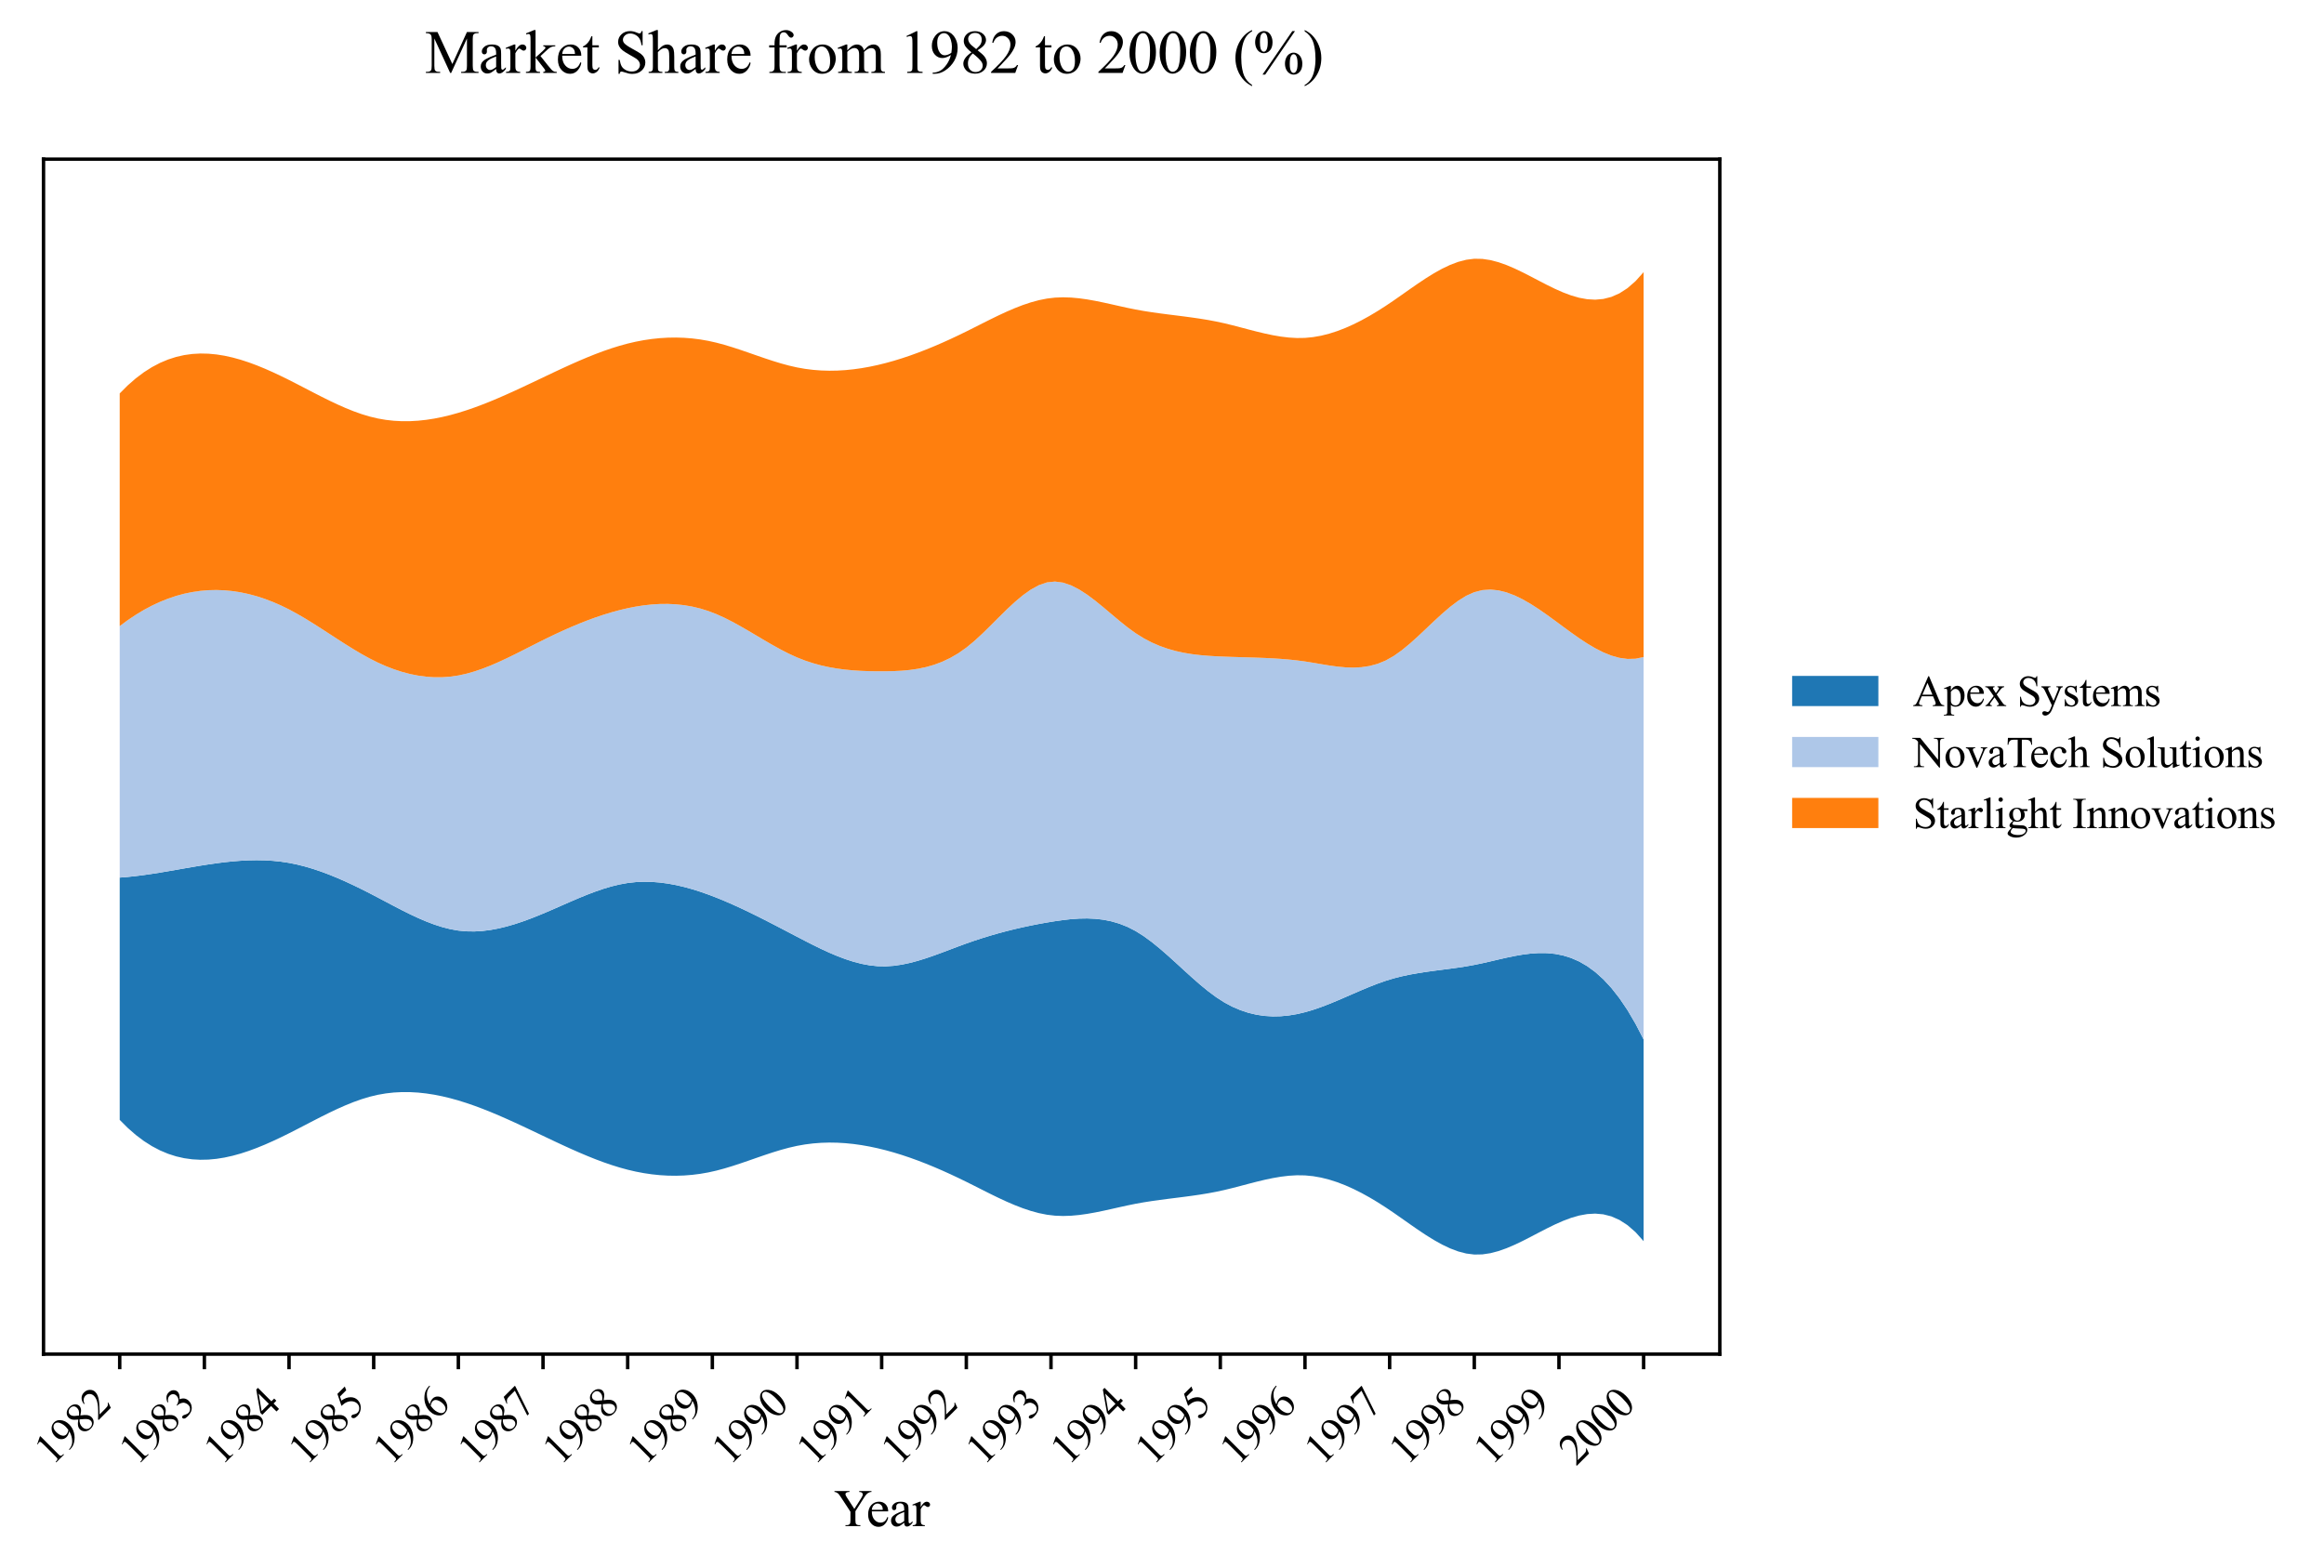 <?xml version="1.0" encoding="utf-8" standalone="no"?>
<!DOCTYPE svg PUBLIC "-//W3C//DTD SVG 1.1//EN"
  "http://www.w3.org/Graphics/SVG/1.1/DTD/svg11.dtd">
<svg xmlns:xlink="http://www.w3.org/1999/xlink" width="539.027pt" height="363.785pt" viewBox="0 0 539.027 363.785" xmlns="http://www.w3.org/2000/svg" version="1.1">
 <defs>
  <style type="text/css">*{stroke-linejoin: round; stroke-linecap: butt}</style>
 </defs>
 <g id="figure_1">
  <g id="patch_1">
   <path d="M 0 363.785 
L 539.027 363.785 
L 539.027 0 
L 0 0 
z
" style="fill: #ffffff"/>
  </g>
  <g id="axes_1">
   <g id="patch_2">
    <path d="M 10.092 314.121 
L 398.892 314.121 
L 398.892 36.921 
L 10.092 36.921 
z
" style="fill: #ffffff"/>
   </g>
   <g id="FillBetweenPolyCollection_1">
    <path d="M 27.765 203.58 
L 27.765 259.779 
L 29.635 261.65 
L 31.505 263.283 
L 33.375 264.689 
L 35.245 265.879 
L 37.115 266.861 
L 38.985 267.648 
L 40.856 268.248 
L 42.726 268.673 
L 44.596 268.932 
L 46.466 269.036 
L 48.336 268.996 
L 50.206 268.821 
L 52.076 268.522 
L 53.946 268.109 
L 55.817 267.592 
L 57.687 266.982 
L 59.557 266.289 
L 61.427 265.524 
L 63.297 264.696 
L 65.167 263.817 
L 67.037 262.895 
L 68.908 261.943 
L 70.778 260.974 
L 72.648 260.004 
L 74.518 259.047 
L 76.388 258.118 
L 78.258 257.232 
L 80.128 256.404 
L 81.998 255.649 
L 83.869 254.982 
L 85.739 254.417 
L 87.609 253.969 
L 89.479 253.644 
L 91.349 253.434 
L 93.219 253.336 
L 95.089 253.343 
L 96.959 253.449 
L 98.83 253.65 
L 100.7 253.938 
L 102.57 254.31 
L 104.44 254.759 
L 106.31 255.279 
L 108.18 255.865 
L 110.05 256.511 
L 111.92 257.209 
L 113.791 257.954 
L 115.661 258.74 
L 117.531 259.558 
L 119.401 260.404 
L 121.271 261.271 
L 123.141 262.152 
L 125.011 263.041 
L 126.882 263.931 
L 128.752 264.816 
L 130.622 265.687 
L 132.492 266.54 
L 134.362 267.365 
L 136.232 268.155 
L 138.102 268.905 
L 139.972 269.606 
L 141.843 270.25 
L 143.713 270.832 
L 145.583 271.344 
L 147.453 271.779 
L 149.323 272.135 
L 151.193 272.411 
L 153.063 272.605 
L 154.933 272.716 
L 156.804 272.742 
L 158.674 272.682 
L 160.544 272.534 
L 162.414 272.298 
L 164.284 271.971 
L 166.154 271.553 
L 168.024 271.052 
L 169.895 270.485 
L 171.765 269.872 
L 173.635 269.231 
L 175.505 268.579 
L 177.375 267.935 
L 179.245 267.318 
L 181.115 266.746 
L 182.985 266.237 
L 184.856 265.81 
L 186.726 265.478 
L 188.596 265.243 
L 190.466 265.1 
L 192.336 265.045 
L 194.206 265.076 
L 196.076 265.187 
L 197.946 265.375 
L 199.817 265.637 
L 201.687 265.969 
L 203.557 266.366 
L 205.427 266.826 
L 207.297 267.345 
L 209.167 267.919 
L 211.037 268.546 
L 212.908 269.222 
L 214.778 269.945 
L 216.648 270.712 
L 218.518 271.519 
L 220.388 272.363 
L 222.258 273.241 
L 224.128 274.151 
L 225.998 275.086 
L 227.869 276.031 
L 229.739 276.969 
L 231.609 277.88 
L 233.479 278.747 
L 235.349 279.551 
L 237.219 280.275 
L 239.089 280.901 
L 240.959 281.41 
L 242.83 281.784 
L 244.7 282.006 
L 246.57 282.077 
L 248.44 282.017 
L 250.31 281.845 
L 252.18 281.583 
L 254.05 281.25 
L 255.92 280.868 
L 257.791 280.455 
L 259.661 280.033 
L 261.531 279.622 
L 263.401 279.242 
L 265.271 278.908 
L 267.141 278.615 
L 269.011 278.352 
L 270.882 278.108 
L 272.752 277.873 
L 274.622 277.636 
L 276.492 277.387 
L 278.362 277.114 
L 280.232 276.807 
L 282.102 276.456 
L 283.972 276.049 
L 285.843 275.593 
L 287.713 275.108 
L 289.583 274.614 
L 291.453 274.132 
L 293.323 273.683 
L 295.193 273.288 
L 297.063 272.967 
L 298.933 272.742 
L 300.804 272.632 
L 302.674 272.66 
L 304.544 272.84 
L 306.414 273.17 
L 308.284 273.639 
L 310.154 274.238 
L 312.024 274.959 
L 313.895 275.792 
L 315.765 276.729 
L 317.635 277.761 
L 319.505 278.877 
L 321.375 280.07 
L 323.245 281.33 
L 325.115 282.635 
L 326.985 283.953 
L 328.856 285.252 
L 330.726 286.498 
L 332.596 287.658 
L 334.466 288.7 
L 336.336 289.59 
L 338.206 290.296 
L 340.076 290.784 
L 341.946 291.021 
L 343.817 290.987 
L 345.687 290.707 
L 347.557 290.217 
L 349.427 289.555 
L 351.297 288.758 
L 353.167 287.864 
L 355.037 286.908 
L 356.908 285.929 
L 358.778 284.963 
L 360.648 284.048 
L 362.518 283.22 
L 364.388 282.516 
L 366.258 281.975 
L 368.128 281.632 
L 369.998 281.526 
L 371.869 281.692 
L 373.739 282.169 
L 375.609 282.993 
L 377.479 284.201 
L 379.349 285.83 
L 381.219 287.919 
L 381.219 241.122 
L 381.219 241.122 
L 379.349 237.504 
L 377.479 234.323 
L 375.609 231.556 
L 373.739 229.176 
L 371.869 227.158 
L 369.998 225.479 
L 368.128 224.112 
L 366.258 223.033 
L 364.388 222.217 
L 362.518 221.639 
L 360.648 221.274 
L 358.778 221.096 
L 356.908 221.082 
L 355.037 221.205 
L 353.167 221.442 
L 351.297 221.766 
L 349.427 222.154 
L 347.557 222.58 
L 345.687 223.019 
L 343.817 223.445 
L 341.946 223.835 
L 340.076 224.17 
L 338.206 224.459 
L 336.336 224.717 
L 334.466 224.959 
L 332.596 225.202 
L 330.726 225.46 
L 328.856 225.75 
L 326.985 226.086 
L 325.115 226.485 
L 323.245 226.961 
L 321.375 227.53 
L 319.505 228.189 
L 317.635 228.919 
L 315.765 229.697 
L 313.895 230.505 
L 312.024 231.321 
L 310.154 232.125 
L 308.284 232.897 
L 306.414 233.615 
L 304.544 234.259 
L 302.674 234.809 
L 300.804 235.246 
L 298.933 235.559 
L 297.063 235.739 
L 295.193 235.778 
L 293.323 235.666 
L 291.453 235.394 
L 289.583 234.954 
L 287.713 234.337 
L 285.843 233.534 
L 283.972 232.537 
L 282.102 231.336 
L 280.232 229.949 
L 278.362 228.417 
L 276.492 226.781 
L 274.622 225.085 
L 272.752 223.37 
L 270.882 221.677 
L 269.011 220.05 
L 267.141 218.529 
L 265.271 217.158 
L 263.401 215.978 
L 261.531 215.021 
L 259.661 214.277 
L 257.791 213.728 
L 255.92 213.354 
L 254.05 213.136 
L 252.18 213.053 
L 250.31 213.087 
L 248.44 213.218 
L 246.57 213.426 
L 244.7 213.693 
L 242.83 213.999 
L 240.959 214.335 
L 239.089 214.702 
L 237.219 215.1 
L 235.349 215.531 
L 233.479 215.996 
L 231.609 216.496 
L 229.739 217.032 
L 227.869 217.605 
L 225.998 218.216 
L 224.128 218.866 
L 222.258 219.552 
L 220.388 220.259 
L 218.518 220.965 
L 216.648 221.649 
L 214.778 222.293 
L 212.908 222.874 
L 211.037 223.372 
L 209.167 223.767 
L 207.297 224.039 
L 205.427 224.168 
L 203.557 224.132 
L 201.687 223.931 
L 199.817 223.579 
L 197.946 223.093 
L 196.076 222.489 
L 194.206 221.784 
L 192.336 220.992 
L 190.466 220.132 
L 188.596 219.218 
L 186.726 218.266 
L 184.856 217.294 
L 182.985 216.315 
L 181.115 215.338 
L 179.245 214.366 
L 177.375 213.407 
L 175.505 212.466 
L 173.635 211.549 
L 171.765 210.661 
L 169.895 209.808 
L 168.024 208.995 
L 166.154 208.229 
L 164.284 207.515 
L 162.414 206.859 
L 160.544 206.27 
L 158.674 205.754 
L 156.804 205.319 
L 154.933 204.973 
L 153.063 204.723 
L 151.193 204.576 
L 149.323 204.539 
L 147.453 204.622 
L 145.583 204.829 
L 143.713 205.167 
L 141.843 205.621 
L 139.972 206.176 
L 138.102 206.817 
L 136.232 207.526 
L 134.362 208.288 
L 132.492 209.086 
L 130.622 209.905 
L 128.752 210.728 
L 126.882 211.539 
L 125.011 212.322 
L 123.141 213.064 
L 121.271 213.751 
L 119.401 214.373 
L 117.531 214.916 
L 115.661 215.37 
L 113.791 215.722 
L 111.92 215.96 
L 110.05 216.072 
L 108.18 216.046 
L 106.31 215.87 
L 104.44 215.538 
L 102.57 215.061 
L 100.7 214.459 
L 98.83 213.747 
L 96.959 212.945 
L 95.089 212.07 
L 93.219 211.139 
L 91.349 210.171 
L 89.479 209.184 
L 87.609 208.194 
L 85.739 207.22 
L 83.869 206.273 
L 81.998 205.362 
L 80.128 204.493 
L 78.258 203.673 
L 76.388 202.908 
L 74.518 202.207 
L 72.648 201.575 
L 70.778 201.02 
L 68.908 200.549 
L 67.037 200.169 
L 65.167 199.883 
L 63.297 199.689 
L 61.427 199.577 
L 59.557 199.542 
L 57.687 199.575 
L 55.817 199.67 
L 53.946 199.819 
L 52.076 200.015 
L 50.206 200.252 
L 48.336 200.521 
L 46.466 200.816 
L 44.596 201.129 
L 42.726 201.453 
L 40.856 201.781 
L 38.985 202.105 
L 37.115 202.42 
L 35.245 202.716 
L 33.375 202.988 
L 31.505 203.227 
L 29.635 203.427 
L 27.765 203.58 
z
" clip-path="url(#p3c67e51ff9)" style="fill: #1f77b4"/>
   </g>
   <g id="FillBetweenPolyCollection_2">
    <path d="M 27.765 145.233 
L 27.765 203.58 
L 29.635 203.427 
L 31.505 203.227 
L 33.375 202.988 
L 35.245 202.716 
L 37.115 202.42 
L 38.985 202.105 
L 40.856 201.781 
L 42.726 201.453 
L 44.596 201.129 
L 46.466 200.816 
L 48.336 200.521 
L 50.206 200.252 
L 52.076 200.015 
L 53.946 199.819 
L 55.817 199.67 
L 57.687 199.575 
L 59.557 199.542 
L 61.427 199.577 
L 63.297 199.689 
L 65.167 199.883 
L 67.037 200.169 
L 68.908 200.549 
L 70.778 201.02 
L 72.648 201.575 
L 74.518 202.207 
L 76.388 202.908 
L 78.258 203.673 
L 80.128 204.493 
L 81.998 205.362 
L 83.869 206.273 
L 85.739 207.22 
L 87.609 208.194 
L 89.479 209.184 
L 91.349 210.171 
L 93.219 211.139 
L 95.089 212.07 
L 96.959 212.945 
L 98.83 213.747 
L 100.7 214.459 
L 102.57 215.061 
L 104.44 215.538 
L 106.31 215.87 
L 108.18 216.046 
L 110.05 216.072 
L 111.92 215.96 
L 113.791 215.722 
L 115.661 215.37 
L 117.531 214.916 
L 119.401 214.373 
L 121.271 213.751 
L 123.141 213.064 
L 125.011 212.322 
L 126.882 211.539 
L 128.752 210.728 
L 130.622 209.905 
L 132.492 209.086 
L 134.362 208.288 
L 136.232 207.526 
L 138.102 206.817 
L 139.972 206.176 
L 141.843 205.621 
L 143.713 205.167 
L 145.583 204.829 
L 147.453 204.622 
L 149.323 204.539 
L 151.193 204.576 
L 153.063 204.723 
L 154.933 204.973 
L 156.804 205.319 
L 158.674 205.754 
L 160.544 206.27 
L 162.414 206.859 
L 164.284 207.515 
L 166.154 208.229 
L 168.024 208.995 
L 169.895 209.808 
L 171.765 210.661 
L 173.635 211.549 
L 175.505 212.466 
L 177.375 213.407 
L 179.245 214.366 
L 181.115 215.338 
L 182.985 216.315 
L 184.856 217.294 
L 186.726 218.266 
L 188.596 219.218 
L 190.466 220.132 
L 192.336 220.992 
L 194.206 221.784 
L 196.076 222.489 
L 197.946 223.093 
L 199.817 223.579 
L 201.687 223.931 
L 203.557 224.132 
L 205.427 224.168 
L 207.297 224.039 
L 209.167 223.767 
L 211.037 223.372 
L 212.908 222.874 
L 214.778 222.293 
L 216.648 221.649 
L 218.518 220.965 
L 220.388 220.259 
L 222.258 219.552 
L 224.128 218.866 
L 225.998 218.216 
L 227.869 217.605 
L 229.739 217.032 
L 231.609 216.496 
L 233.479 215.996 
L 235.349 215.531 
L 237.219 215.1 
L 239.089 214.702 
L 240.959 214.335 
L 242.83 213.999 
L 244.7 213.693 
L 246.57 213.426 
L 248.44 213.218 
L 250.31 213.087 
L 252.18 213.053 
L 254.05 213.136 
L 255.92 213.354 
L 257.791 213.728 
L 259.661 214.277 
L 261.531 215.021 
L 263.401 215.978 
L 265.271 217.158 
L 267.141 218.529 
L 269.011 220.05 
L 270.882 221.677 
L 272.752 223.37 
L 274.622 225.085 
L 276.492 226.781 
L 278.362 228.417 
L 280.232 229.949 
L 282.102 231.336 
L 283.972 232.537 
L 285.843 233.534 
L 287.713 234.337 
L 289.583 234.954 
L 291.453 235.394 
L 293.323 235.666 
L 295.193 235.778 
L 297.063 235.739 
L 298.933 235.559 
L 300.804 235.246 
L 302.674 234.809 
L 304.544 234.259 
L 306.414 233.615 
L 308.284 232.897 
L 310.154 232.125 
L 312.024 231.321 
L 313.895 230.505 
L 315.765 229.697 
L 317.635 228.919 
L 319.505 228.189 
L 321.375 227.53 
L 323.245 226.961 
L 325.115 226.485 
L 326.985 226.086 
L 328.856 225.75 
L 330.726 225.46 
L 332.596 225.202 
L 334.466 224.959 
L 336.336 224.717 
L 338.206 224.459 
L 340.076 224.17 
L 341.946 223.835 
L 343.817 223.445 
L 345.687 223.019 
L 347.557 222.58 
L 349.427 222.154 
L 351.297 221.766 
L 353.167 221.442 
L 355.037 221.205 
L 356.908 221.082 
L 358.778 221.096 
L 360.648 221.274 
L 362.518 221.639 
L 364.388 222.217 
L 366.258 223.033 
L 368.128 224.112 
L 369.998 225.479 
L 371.869 227.158 
L 373.739 229.176 
L 375.609 231.556 
L 377.479 234.323 
L 379.349 237.504 
L 381.219 241.122 
L 381.219 152.419 
L 381.219 152.419 
L 379.349 152.807 
L 377.479 152.856 
L 375.609 152.6 
L 373.739 152.077 
L 371.869 151.322 
L 369.998 150.372 
L 368.128 149.264 
L 366.258 148.032 
L 364.388 146.714 
L 362.518 145.346 
L 360.648 143.965 
L 358.778 142.605 
L 356.908 141.304 
L 355.037 140.099 
L 353.167 139.024 
L 351.297 138.117 
L 349.427 137.413 
L 347.557 136.95 
L 345.687 136.762 
L 343.817 136.888 
L 341.946 137.362 
L 340.076 138.203 
L 338.206 139.364 
L 336.336 140.777 
L 334.466 142.377 
L 332.596 144.096 
L 330.726 145.87 
L 328.856 147.631 
L 326.985 149.313 
L 325.115 150.851 
L 323.245 152.177 
L 321.375 153.229 
L 319.505 153.99 
L 317.635 154.492 
L 315.765 154.772 
L 313.895 154.865 
L 312.024 154.804 
L 310.154 154.626 
L 308.284 154.366 
L 306.414 154.058 
L 304.544 153.737 
L 302.674 153.439 
L 300.804 153.192 
L 298.933 152.995 
L 297.063 152.84 
L 295.193 152.721 
L 293.323 152.629 
L 291.453 152.557 
L 289.583 152.498 
L 287.713 152.445 
L 285.843 152.389 
L 283.972 152.323 
L 282.102 152.24 
L 280.232 152.127 
L 278.362 151.966 
L 276.492 151.741 
L 274.622 151.434 
L 272.752 151.027 
L 270.882 150.503 
L 269.011 149.844 
L 267.141 149.033 
L 265.271 148.052 
L 263.401 146.885 
L 261.531 145.526 
L 259.661 144.028 
L 257.791 142.457 
L 255.92 140.878 
L 254.05 139.356 
L 252.18 137.957 
L 250.31 136.747 
L 248.44 135.791 
L 246.57 135.155 
L 244.7 134.904 
L 242.83 135.101 
L 240.959 135.744 
L 239.089 136.766 
L 237.219 138.098 
L 235.349 139.669 
L 233.479 141.41 
L 231.609 143.252 
L 229.739 145.124 
L 227.869 146.958 
L 225.998 148.683 
L 224.128 150.229 
L 222.258 151.543 
L 220.388 152.63 
L 218.518 153.512 
L 216.648 154.21 
L 214.778 154.744 
L 212.908 155.137 
L 211.037 155.41 
L 209.167 155.584 
L 207.297 155.679 
L 205.427 155.718 
L 203.557 155.721 
L 201.687 155.693 
L 199.817 155.626 
L 197.946 155.51 
L 196.076 155.335 
L 194.206 155.091 
L 192.336 154.769 
L 190.466 154.358 
L 188.596 153.849 
L 186.726 153.233 
L 184.856 152.499 
L 182.985 151.644 
L 181.115 150.687 
L 179.245 149.654 
L 177.375 148.571 
L 175.505 147.463 
L 173.635 146.356 
L 171.765 145.276 
L 169.895 144.248 
L 168.024 143.298 
L 166.154 142.452 
L 164.284 141.735 
L 162.414 141.156 
L 160.544 140.709 
L 158.674 140.387 
L 156.804 140.184 
L 154.933 140.093 
L 153.063 140.107 
L 151.193 140.22 
L 149.323 140.424 
L 147.453 140.714 
L 145.583 141.082 
L 143.713 141.522 
L 141.843 142.03 
L 139.972 142.601 
L 138.102 143.231 
L 136.232 143.916 
L 134.362 144.653 
L 132.492 145.435 
L 130.622 146.261 
L 128.752 147.124 
L 126.882 148.023 
L 125.011 148.95 
L 123.141 149.898 
L 121.271 150.85 
L 119.401 151.789 
L 117.531 152.701 
L 115.661 153.569 
L 113.791 154.377 
L 111.92 155.109 
L 110.05 155.749 
L 108.18 156.281 
L 106.31 156.69 
L 104.44 156.962 
L 102.57 157.097 
L 100.7 157.1 
L 98.83 156.973 
L 96.959 156.72 
L 95.089 156.344 
L 93.219 155.849 
L 91.349 155.237 
L 89.479 154.514 
L 87.609 153.681 
L 85.739 152.743 
L 83.869 151.71 
L 81.998 150.603 
L 80.128 149.44 
L 78.258 148.241 
L 76.388 147.025 
L 74.518 145.811 
L 72.648 144.618 
L 70.778 143.467 
L 68.908 142.376 
L 67.037 141.364 
L 65.167 140.449 
L 63.297 139.633 
L 61.427 138.92 
L 59.557 138.31 
L 57.687 137.805 
L 55.817 137.407 
L 53.946 137.117 
L 52.076 136.936 
L 50.206 136.866 
L 48.336 136.908 
L 46.466 137.065 
L 44.596 137.337 
L 42.726 137.726 
L 40.856 138.233 
L 38.985 138.861 
L 37.115 139.61 
L 35.245 140.483 
L 33.375 141.479 
L 31.505 142.602 
L 29.635 143.853 
L 27.765 145.233 
z
" clip-path="url(#p3c67e51ff9)" style="fill: #aec7e8"/>
   </g>
   <g id="FillBetweenPolyCollection_3">
    <path d="M 27.765 91.264 
L 27.765 145.233 
L 29.635 143.853 
L 31.505 142.602 
L 33.375 141.479 
L 35.245 140.483 
L 37.115 139.61 
L 38.985 138.861 
L 40.856 138.233 
L 42.726 137.726 
L 44.596 137.337 
L 46.466 137.065 
L 48.336 136.908 
L 50.206 136.866 
L 52.076 136.936 
L 53.946 137.117 
L 55.817 137.407 
L 57.687 137.805 
L 59.557 138.31 
L 61.427 138.92 
L 63.297 139.633 
L 65.167 140.449 
L 67.037 141.364 
L 68.908 142.376 
L 70.778 143.467 
L 72.648 144.618 
L 74.518 145.811 
L 76.388 147.025 
L 78.258 148.241 
L 80.128 149.44 
L 81.998 150.603 
L 83.869 151.71 
L 85.739 152.743 
L 87.609 153.681 
L 89.479 154.514 
L 91.349 155.237 
L 93.219 155.849 
L 95.089 156.344 
L 96.959 156.72 
L 98.83 156.973 
L 100.7 157.1 
L 102.57 157.097 
L 104.44 156.962 
L 106.31 156.69 
L 108.18 156.281 
L 110.05 155.749 
L 111.92 155.109 
L 113.791 154.377 
L 115.661 153.569 
L 117.531 152.701 
L 119.401 151.789 
L 121.271 150.85 
L 123.141 149.898 
L 125.011 148.95 
L 126.882 148.023 
L 128.752 147.124 
L 130.622 146.261 
L 132.492 145.435 
L 134.362 144.653 
L 136.232 143.916 
L 138.102 143.231 
L 139.972 142.601 
L 141.843 142.03 
L 143.713 141.522 
L 145.583 141.082 
L 147.453 140.714 
L 149.323 140.424 
L 151.193 140.22 
L 153.063 140.107 
L 154.933 140.093 
L 156.804 140.184 
L 158.674 140.387 
L 160.544 140.709 
L 162.414 141.156 
L 164.284 141.735 
L 166.154 142.452 
L 168.024 143.298 
L 169.895 144.248 
L 171.765 145.276 
L 173.635 146.356 
L 175.505 147.463 
L 177.375 148.571 
L 179.245 149.654 
L 181.115 150.687 
L 182.985 151.644 
L 184.856 152.499 
L 186.726 153.233 
L 188.596 153.849 
L 190.466 154.358 
L 192.336 154.769 
L 194.206 155.091 
L 196.076 155.335 
L 197.946 155.51 
L 199.817 155.626 
L 201.687 155.693 
L 203.557 155.721 
L 205.427 155.718 
L 207.297 155.679 
L 209.167 155.584 
L 211.037 155.41 
L 212.908 155.137 
L 214.778 154.744 
L 216.648 154.21 
L 218.518 153.512 
L 220.388 152.63 
L 222.258 151.543 
L 224.128 150.229 
L 225.998 148.683 
L 227.869 146.958 
L 229.739 145.124 
L 231.609 143.252 
L 233.479 141.41 
L 235.349 139.669 
L 237.219 138.098 
L 239.089 136.766 
L 240.959 135.744 
L 242.83 135.101 
L 244.7 134.904 
L 246.57 135.155 
L 248.44 135.791 
L 250.31 136.747 
L 252.18 137.957 
L 254.05 139.356 
L 255.92 140.878 
L 257.791 142.457 
L 259.661 144.028 
L 261.531 145.526 
L 263.401 146.885 
L 265.271 148.052 
L 267.141 149.033 
L 269.011 149.844 
L 270.882 150.503 
L 272.752 151.027 
L 274.622 151.434 
L 276.492 151.741 
L 278.362 151.966 
L 280.232 152.127 
L 282.102 152.24 
L 283.972 152.323 
L 285.843 152.389 
L 287.713 152.445 
L 289.583 152.498 
L 291.453 152.557 
L 293.323 152.629 
L 295.193 152.721 
L 297.063 152.84 
L 298.933 152.995 
L 300.804 153.192 
L 302.674 153.439 
L 304.544 153.737 
L 306.414 154.058 
L 308.284 154.366 
L 310.154 154.626 
L 312.024 154.804 
L 313.895 154.865 
L 315.765 154.772 
L 317.635 154.492 
L 319.505 153.99 
L 321.375 153.229 
L 323.245 152.177 
L 325.115 150.851 
L 326.985 149.313 
L 328.856 147.631 
L 330.726 145.87 
L 332.596 144.096 
L 334.466 142.377 
L 336.336 140.777 
L 338.206 139.364 
L 340.076 138.203 
L 341.946 137.362 
L 343.817 136.888 
L 345.687 136.762 
L 347.557 136.95 
L 349.427 137.413 
L 351.297 138.117 
L 353.167 139.024 
L 355.037 140.099 
L 356.908 141.304 
L 358.778 142.605 
L 360.648 143.965 
L 362.518 145.346 
L 364.388 146.714 
L 366.258 148.032 
L 368.128 149.264 
L 369.998 150.372 
L 371.869 151.322 
L 373.739 152.077 
L 375.609 152.6 
L 377.479 152.856 
L 379.349 152.807 
L 381.219 152.419 
L 381.219 63.124 
L 381.219 63.124 
L 379.349 65.212 
L 377.479 66.842 
L 375.609 68.05 
L 373.739 68.874 
L 371.869 69.35 
L 369.998 69.517 
L 368.128 69.41 
L 366.258 69.068 
L 364.388 68.526 
L 362.518 67.823 
L 360.648 66.995 
L 358.778 66.08 
L 356.908 65.114 
L 355.037 64.134 
L 353.167 63.179 
L 351.297 62.284 
L 349.427 61.487 
L 347.557 60.825 
L 345.687 60.336 
L 343.817 60.055 
L 341.946 60.021 
L 340.076 60.259 
L 338.206 60.747 
L 336.336 61.453 
L 334.466 62.343 
L 332.596 63.384 
L 330.726 64.545 
L 328.856 65.791 
L 326.985 67.089 
L 325.115 68.408 
L 323.245 69.713 
L 321.375 70.972 
L 319.505 72.165 
L 317.635 73.282 
L 315.765 74.313 
L 313.895 75.25 
L 312.024 76.083 
L 310.154 76.804 
L 308.284 77.404 
L 306.414 77.873 
L 304.544 78.202 
L 302.674 78.383 
L 300.804 78.41 
L 298.933 78.301 
L 297.063 78.076 
L 295.193 77.755 
L 293.323 77.359 
L 291.453 76.91 
L 289.583 76.428 
L 287.713 75.934 
L 285.843 75.449 
L 283.972 74.993 
L 282.102 74.587 
L 280.232 74.235 
L 278.362 73.929 
L 276.492 73.656 
L 274.622 73.406 
L 272.752 73.169 
L 270.882 72.935 
L 269.011 72.691 
L 267.141 72.428 
L 265.271 72.135 
L 263.401 71.801 
L 261.531 71.421 
L 259.661 71.01 
L 257.791 70.587 
L 255.92 70.175 
L 254.05 69.792 
L 252.18 69.459 
L 250.31 69.197 
L 248.44 69.026 
L 246.57 68.966 
L 244.7 69.037 
L 242.83 69.259 
L 240.959 69.633 
L 239.089 70.142 
L 237.219 70.767 
L 235.349 71.491 
L 233.479 72.296 
L 231.609 73.163 
L 229.739 74.074 
L 227.869 75.011 
L 225.998 75.956 
L 224.128 76.892 
L 222.258 77.801 
L 220.388 78.68 
L 218.518 79.524 
L 216.648 80.331 
L 214.778 81.097 
L 212.908 81.82 
L 211.037 82.497 
L 209.167 83.123 
L 207.297 83.698 
L 205.427 84.216 
L 203.557 84.676 
L 201.687 85.074 
L 199.817 85.405 
L 197.946 85.667 
L 196.076 85.856 
L 194.206 85.967 
L 192.336 85.997 
L 190.466 85.942 
L 188.596 85.799 
L 186.726 85.564 
L 184.856 85.233 
L 182.985 84.805 
L 181.115 84.296 
L 179.245 83.724 
L 177.375 83.107 
L 175.505 82.464 
L 173.635 81.812 
L 171.765 81.17 
L 169.895 80.557 
L 168.024 79.991 
L 166.154 79.49 
L 164.284 79.071 
L 162.414 78.744 
L 160.544 78.508 
L 158.674 78.361 
L 156.804 78.301 
L 154.933 78.327 
L 153.063 78.438 
L 151.193 78.632 
L 149.323 78.908 
L 147.453 79.264 
L 145.583 79.699 
L 143.713 80.21 
L 141.843 80.792 
L 139.972 81.437 
L 138.102 82.138 
L 136.232 82.887 
L 134.362 83.678 
L 132.492 84.503 
L 130.622 85.355 
L 128.752 86.227 
L 126.882 87.112 
L 125.011 88.002 
L 123.141 88.89 
L 121.271 89.771 
L 119.401 90.638 
L 117.531 91.484 
L 115.661 92.303 
L 113.791 93.088 
L 111.92 93.833 
L 110.05 94.532 
L 108.18 95.177 
L 106.31 95.763 
L 104.44 96.284 
L 102.57 96.732 
L 100.7 97.104 
L 98.83 97.393 
L 96.959 97.593 
L 95.089 97.7 
L 93.219 97.707 
L 91.349 97.608 
L 89.479 97.399 
L 87.609 97.073 
L 85.739 96.625 
L 83.869 96.061 
L 81.998 95.393 
L 80.128 94.638 
L 78.258 93.81 
L 76.388 92.925 
L 74.518 91.996 
L 72.648 91.039 
L 70.778 90.068 
L 68.908 89.1 
L 67.037 88.147 
L 65.167 87.226 
L 63.297 86.346 
L 61.427 85.518 
L 59.557 84.753 
L 57.687 84.06 
L 55.817 83.45 
L 53.946 82.934 
L 52.076 82.521 
L 50.206 82.222 
L 48.336 82.047 
L 46.466 82.006 
L 44.596 82.111 
L 42.726 82.37 
L 40.856 82.795 
L 38.985 83.395 
L 37.115 84.181 
L 35.245 85.164 
L 33.375 86.353 
L 31.505 87.759 
L 29.635 89.393 
L 27.765 91.264 
z
" clip-path="url(#p3c67e51ff9)" style="fill: #ff7f0e"/>
   </g>
   <g id="matplotlib.axis_1">
    <g id="xtick_1">
     <g id="line2d_1">
      <defs>
       <path id="me4d4b72a22" d="M 0 0 
L 0 3.5 
" style="stroke: #000000; stroke-width: 0.8"/>
      </defs>
      <g>
       <use xlink:href="#me4d4b72a22" x="27.765" y="314.121" style="stroke: #000000; stroke-width: 0.8"/>
      </g>
     </g>
     <g id="text_1">
      <!-- 1982 -->
      <g transform="translate(12.11 340.173) rotate(-45) scale(0.1 -0.1)">
       <defs>
        <path id="TimesNewRomanPSMT-31" d="M 750 3822 
L 1781 4325 
L 1884 4325 
L 1884 747 
Q 1884 391 1914 303 
Q 1944 216 2037 169 
Q 2131 122 2419 116 
L 2419 0 
L 825 0 
L 825 116 
Q 1125 122 1212 167 
Q 1300 213 1334 289 
Q 1369 366 1369 747 
L 1369 3034 
Q 1369 3497 1338 3628 
Q 1316 3728 1258 3775 
Q 1200 3822 1119 3822 
Q 1003 3822 797 3725 
L 750 3822 
z
" transform="scale(0.016)"/>
        <path id="TimesNewRomanPSMT-39" d="M 338 -88 
L 338 28 
Q 744 34 1094 217 
Q 1444 400 1770 856 
Q 2097 1313 2225 1859 
Q 1734 1544 1338 1544 
Q 891 1544 572 1889 
Q 253 2234 253 2806 
Q 253 3363 572 3797 
Q 956 4325 1575 4325 
Q 2097 4325 2469 3894 
Q 2925 3359 2925 2575 
Q 2925 1869 2578 1258 
Q 2231 647 1613 244 
Q 1109 -88 516 -88 
L 338 -88 
z
M 2275 2091 
Q 2331 2497 2331 2741 
Q 2331 3044 2228 3395 
Q 2125 3747 1936 3934 
Q 1747 4122 1506 4122 
Q 1228 4122 1018 3872 
Q 809 3622 809 3128 
Q 809 2469 1088 2097 
Q 1291 1828 1588 1828 
Q 1731 1828 1928 1897 
Q 2125 1966 2275 2091 
z
" transform="scale(0.016)"/>
        <path id="TimesNewRomanPSMT-38" d="M 1228 2134 
Q 725 2547 579 2797 
Q 434 3047 434 3316 
Q 434 3728 753 4026 
Q 1072 4325 1600 4325 
Q 2113 4325 2425 4047 
Q 2738 3769 2738 3413 
Q 2738 3175 2569 2928 
Q 2400 2681 1866 2347 
Q 2416 1922 2594 1678 
Q 2831 1359 2831 1006 
Q 2831 559 2490 242 
Q 2150 -75 1597 -75 
Q 994 -75 656 303 
Q 388 606 388 966 
Q 388 1247 577 1523 
Q 766 1800 1228 2134 
z
M 1719 2469 
Q 2094 2806 2194 3001 
Q 2294 3197 2294 3444 
Q 2294 3772 2109 3958 
Q 1925 4144 1606 4144 
Q 1288 4144 1088 3959 
Q 888 3775 888 3528 
Q 888 3366 970 3203 
Q 1053 3041 1206 2894 
L 1719 2469 
z
M 1375 2016 
Q 1116 1797 991 1539 
Q 866 1281 866 981 
Q 866 578 1086 336 
Q 1306 94 1647 94 
Q 1984 94 2187 284 
Q 2391 475 2391 747 
Q 2391 972 2272 1150 
Q 2050 1481 1375 2016 
z
" transform="scale(0.016)"/>
        <path id="TimesNewRomanPSMT-32" d="M 2934 816 
L 2638 0 
L 138 0 
L 138 116 
Q 1241 1122 1691 1759 
Q 2141 2397 2141 2925 
Q 2141 3328 1894 3587 
Q 1647 3847 1303 3847 
Q 991 3847 742 3664 
Q 494 3481 375 3128 
L 259 3128 
Q 338 3706 661 4015 
Q 984 4325 1469 4325 
Q 1984 4325 2329 3994 
Q 2675 3663 2675 3213 
Q 2675 2891 2525 2569 
Q 2294 2063 1775 1497 
Q 997 647 803 472 
L 1909 472 
Q 2247 472 2383 497 
Q 2519 522 2628 598 
Q 2738 675 2819 816 
L 2934 816 
z
" transform="scale(0.016)"/>
       </defs>
       <use xlink:href="#TimesNewRomanPSMT-31"/>
       <use xlink:href="#TimesNewRomanPSMT-39" transform="translate(50 0)"/>
       <use xlink:href="#TimesNewRomanPSMT-38" transform="translate(100 0)"/>
       <use xlink:href="#TimesNewRomanPSMT-32" transform="translate(150 0)"/>
      </g>
     </g>
    </g>
    <g id="xtick_2">
     <g id="line2d_2">
      <g>
       <use xlink:href="#me4d4b72a22" x="47.401" y="314.121" style="stroke: #000000; stroke-width: 0.8"/>
      </g>
     </g>
     <g id="text_2">
      <!-- 1983 -->
      <g transform="translate(31.746 340.173) rotate(-45) scale(0.1 -0.1)">
       <defs>
        <path id="TimesNewRomanPSMT-33" d="M 325 3431 
Q 506 3859 782 4092 
Q 1059 4325 1472 4325 
Q 1981 4325 2253 3994 
Q 2459 3747 2459 3466 
Q 2459 3003 1878 2509 
Q 2269 2356 2469 2072 
Q 2669 1788 2669 1403 
Q 2669 853 2319 450 
Q 1863 -75 997 -75 
Q 569 -75 414 31 
Q 259 138 259 259 
Q 259 350 332 419 
Q 406 488 509 488 
Q 588 488 669 463 
Q 722 447 909 348 
Q 1097 250 1169 231 
Q 1284 197 1416 197 
Q 1734 197 1970 444 
Q 2206 691 2206 1028 
Q 2206 1275 2097 1509 
Q 2016 1684 1919 1775 
Q 1784 1900 1550 2001 
Q 1316 2103 1072 2103 
L 972 2103 
L 972 2197 
Q 1219 2228 1467 2375 
Q 1716 2522 1828 2728 
Q 1941 2934 1941 3181 
Q 1941 3503 1739 3701 
Q 1538 3900 1238 3900 
Q 753 3900 428 3381 
L 325 3431 
z
" transform="scale(0.016)"/>
       </defs>
       <use xlink:href="#TimesNewRomanPSMT-31"/>
       <use xlink:href="#TimesNewRomanPSMT-39" transform="translate(50 0)"/>
       <use xlink:href="#TimesNewRomanPSMT-38" transform="translate(100 0)"/>
       <use xlink:href="#TimesNewRomanPSMT-33" transform="translate(150 0)"/>
      </g>
     </g>
    </g>
    <g id="xtick_3">
     <g id="line2d_3">
      <g>
       <use xlink:href="#me4d4b72a22" x="67.037" y="314.121" style="stroke: #000000; stroke-width: 0.8"/>
      </g>
     </g>
     <g id="text_3">
      <!-- 1984 -->
      <g transform="translate(51.383 340.173) rotate(-45) scale(0.1 -0.1)">
       <defs>
        <path id="TimesNewRomanPSMT-34" d="M 2978 1563 
L 2978 1119 
L 2409 1119 
L 2409 0 
L 1894 0 
L 1894 1119 
L 100 1119 
L 100 1519 
L 2066 4325 
L 2409 4325 
L 2409 1563 
L 2978 1563 
z
M 1894 1563 
L 1894 3666 
L 406 1563 
L 1894 1563 
z
" transform="scale(0.016)"/>
       </defs>
       <use xlink:href="#TimesNewRomanPSMT-31"/>
       <use xlink:href="#TimesNewRomanPSMT-39" transform="translate(50 0)"/>
       <use xlink:href="#TimesNewRomanPSMT-38" transform="translate(100 0)"/>
       <use xlink:href="#TimesNewRomanPSMT-34" transform="translate(150 0)"/>
      </g>
     </g>
    </g>
    <g id="xtick_4">
     <g id="line2d_4">
      <g>
       <use xlink:href="#me4d4b72a22" x="86.674" y="314.121" style="stroke: #000000; stroke-width: 0.8"/>
      </g>
     </g>
     <g id="text_4">
      <!-- 1985 -->
      <g transform="translate(71.019 340.173) rotate(-45) scale(0.1 -0.1)">
       <defs>
        <path id="TimesNewRomanPSMT-35" d="M 2778 4238 
L 2534 3706 
L 1259 3706 
L 981 3138 
Q 1809 3016 2294 2522 
Q 2709 2097 2709 1522 
Q 2709 1188 2573 903 
Q 2438 619 2231 419 
Q 2025 219 1772 97 
Q 1413 -75 1034 -75 
Q 653 -75 479 54 
Q 306 184 306 341 
Q 306 428 378 495 
Q 450 563 559 563 
Q 641 563 702 538 
Q 763 513 909 409 
Q 1144 247 1384 247 
Q 1750 247 2026 523 
Q 2303 800 2303 1197 
Q 2303 1581 2056 1914 
Q 1809 2247 1375 2428 
Q 1034 2569 447 2591 
L 1259 4238 
L 2778 4238 
z
" transform="scale(0.016)"/>
       </defs>
       <use xlink:href="#TimesNewRomanPSMT-31"/>
       <use xlink:href="#TimesNewRomanPSMT-39" transform="translate(50 0)"/>
       <use xlink:href="#TimesNewRomanPSMT-38" transform="translate(100 0)"/>
       <use xlink:href="#TimesNewRomanPSMT-35" transform="translate(150 0)"/>
      </g>
     </g>
    </g>
    <g id="xtick_5">
     <g id="line2d_5">
      <g>
       <use xlink:href="#me4d4b72a22" x="106.31" y="314.121" style="stroke: #000000; stroke-width: 0.8"/>
      </g>
     </g>
     <g id="text_5">
      <!-- 1986 -->
      <g transform="translate(90.655 340.173) rotate(-45) scale(0.1 -0.1)">
       <defs>
        <path id="TimesNewRomanPSMT-36" d="M 2869 4325 
L 2869 4209 
Q 2456 4169 2195 4045 
Q 1934 3922 1679 3669 
Q 1425 3416 1258 3105 
Q 1091 2794 978 2366 
Q 1428 2675 1881 2675 
Q 2316 2675 2634 2325 
Q 2953 1975 2953 1425 
Q 2953 894 2631 456 
Q 2244 -75 1606 -75 
Q 1172 -75 869 213 
Q 275 772 275 1663 
Q 275 2231 503 2743 
Q 731 3256 1154 3653 
Q 1578 4050 1965 4187 
Q 2353 4325 2688 4325 
L 2869 4325 
z
M 925 2138 
Q 869 1716 869 1456 
Q 869 1156 980 804 
Q 1091 453 1309 247 
Q 1469 100 1697 100 
Q 1969 100 2183 356 
Q 2397 613 2397 1088 
Q 2397 1622 2184 2012 
Q 1972 2403 1581 2403 
Q 1463 2403 1327 2353 
Q 1191 2303 925 2138 
z
" transform="scale(0.016)"/>
       </defs>
       <use xlink:href="#TimesNewRomanPSMT-31"/>
       <use xlink:href="#TimesNewRomanPSMT-39" transform="translate(50 0)"/>
       <use xlink:href="#TimesNewRomanPSMT-38" transform="translate(100 0)"/>
       <use xlink:href="#TimesNewRomanPSMT-36" transform="translate(150 0)"/>
      </g>
     </g>
    </g>
    <g id="xtick_6">
     <g id="line2d_6">
      <g>
       <use xlink:href="#me4d4b72a22" x="125.946" y="314.121" style="stroke: #000000; stroke-width: 0.8"/>
      </g>
     </g>
     <g id="text_6">
      <!-- 1987 -->
      <g transform="translate(110.292 340.173) rotate(-45) scale(0.1 -0.1)">
       <defs>
        <path id="TimesNewRomanPSMT-37" d="M 644 4238 
L 2916 4238 
L 2916 4119 
L 1503 -88 
L 1153 -88 
L 2419 3728 
L 1253 3728 
Q 900 3728 750 3644 
Q 488 3500 328 3200 
L 238 3234 
L 644 4238 
z
" transform="scale(0.016)"/>
       </defs>
       <use xlink:href="#TimesNewRomanPSMT-31"/>
       <use xlink:href="#TimesNewRomanPSMT-39" transform="translate(50 0)"/>
       <use xlink:href="#TimesNewRomanPSMT-38" transform="translate(100 0)"/>
       <use xlink:href="#TimesNewRomanPSMT-37" transform="translate(150 0)"/>
      </g>
     </g>
    </g>
    <g id="xtick_7">
     <g id="line2d_7">
      <g>
       <use xlink:href="#me4d4b72a22" x="145.583" y="314.121" style="stroke: #000000; stroke-width: 0.8"/>
      </g>
     </g>
     <g id="text_7">
      <!-- 1988 -->
      <g transform="translate(129.928 340.173) rotate(-45) scale(0.1 -0.1)">
       <use xlink:href="#TimesNewRomanPSMT-31"/>
       <use xlink:href="#TimesNewRomanPSMT-39" transform="translate(50 0)"/>
       <use xlink:href="#TimesNewRomanPSMT-38" transform="translate(100 0)"/>
       <use xlink:href="#TimesNewRomanPSMT-38" transform="translate(150 0)"/>
      </g>
     </g>
    </g>
    <g id="xtick_8">
     <g id="line2d_8">
      <g>
       <use xlink:href="#me4d4b72a22" x="165.219" y="314.121" style="stroke: #000000; stroke-width: 0.8"/>
      </g>
     </g>
     <g id="text_8">
      <!-- 1989 -->
      <g transform="translate(149.565 340.173) rotate(-45) scale(0.1 -0.1)">
       <use xlink:href="#TimesNewRomanPSMT-31"/>
       <use xlink:href="#TimesNewRomanPSMT-39" transform="translate(50 0)"/>
       <use xlink:href="#TimesNewRomanPSMT-38" transform="translate(100 0)"/>
       <use xlink:href="#TimesNewRomanPSMT-39" transform="translate(150 0)"/>
      </g>
     </g>
    </g>
    <g id="xtick_9">
     <g id="line2d_9">
      <g>
       <use xlink:href="#me4d4b72a22" x="184.856" y="314.121" style="stroke: #000000; stroke-width: 0.8"/>
      </g>
     </g>
     <g id="text_9">
      <!-- 1990 -->
      <g transform="translate(169.201 340.173) rotate(-45) scale(0.1 -0.1)">
       <defs>
        <path id="TimesNewRomanPSMT-30" d="M 231 2094 
Q 231 2819 450 3342 
Q 669 3866 1031 4122 
Q 1313 4325 1613 4325 
Q 2100 4325 2488 3828 
Q 2972 3213 2972 2159 
Q 2972 1422 2759 906 
Q 2547 391 2217 158 
Q 1888 -75 1581 -75 
Q 975 -75 572 641 
Q 231 1244 231 2094 
z
M 844 2016 
Q 844 1141 1059 588 
Q 1238 122 1591 122 
Q 1759 122 1940 273 
Q 2122 425 2216 781 
Q 2359 1319 2359 2297 
Q 2359 3022 2209 3506 
Q 2097 3866 1919 4016 
Q 1791 4119 1609 4119 
Q 1397 4119 1231 3928 
Q 1006 3669 925 3112 
Q 844 2556 844 2016 
z
" transform="scale(0.016)"/>
       </defs>
       <use xlink:href="#TimesNewRomanPSMT-31"/>
       <use xlink:href="#TimesNewRomanPSMT-39" transform="translate(50 0)"/>
       <use xlink:href="#TimesNewRomanPSMT-39" transform="translate(100 0)"/>
       <use xlink:href="#TimesNewRomanPSMT-30" transform="translate(150 0)"/>
      </g>
     </g>
    </g>
    <g id="xtick_10">
     <g id="line2d_10">
      <g>
       <use xlink:href="#me4d4b72a22" x="204.492" y="314.121" style="stroke: #000000; stroke-width: 0.8"/>
      </g>
     </g>
     <g id="text_10">
      <!-- 1991 -->
      <g transform="translate(188.837 340.173) rotate(-45) scale(0.1 -0.1)">
       <use xlink:href="#TimesNewRomanPSMT-31"/>
       <use xlink:href="#TimesNewRomanPSMT-39" transform="translate(50 0)"/>
       <use xlink:href="#TimesNewRomanPSMT-39" transform="translate(100 0)"/>
       <use xlink:href="#TimesNewRomanPSMT-31" transform="translate(150 0)"/>
      </g>
     </g>
    </g>
    <g id="xtick_11">
     <g id="line2d_11">
      <g>
       <use xlink:href="#me4d4b72a22" x="224.128" y="314.121" style="stroke: #000000; stroke-width: 0.8"/>
      </g>
     </g>
     <g id="text_11">
      <!-- 1992 -->
      <g transform="translate(208.474 340.173) rotate(-45) scale(0.1 -0.1)">
       <use xlink:href="#TimesNewRomanPSMT-31"/>
       <use xlink:href="#TimesNewRomanPSMT-39" transform="translate(50 0)"/>
       <use xlink:href="#TimesNewRomanPSMT-39" transform="translate(100 0)"/>
       <use xlink:href="#TimesNewRomanPSMT-32" transform="translate(150 0)"/>
      </g>
     </g>
    </g>
    <g id="xtick_12">
     <g id="line2d_12">
      <g>
       <use xlink:href="#me4d4b72a22" x="243.765" y="314.121" style="stroke: #000000; stroke-width: 0.8"/>
      </g>
     </g>
     <g id="text_12">
      <!-- 1993 -->
      <g transform="translate(228.11 340.173) rotate(-45) scale(0.1 -0.1)">
       <use xlink:href="#TimesNewRomanPSMT-31"/>
       <use xlink:href="#TimesNewRomanPSMT-39" transform="translate(50 0)"/>
       <use xlink:href="#TimesNewRomanPSMT-39" transform="translate(100 0)"/>
       <use xlink:href="#TimesNewRomanPSMT-33" transform="translate(150 0)"/>
      </g>
     </g>
    </g>
    <g id="xtick_13">
     <g id="line2d_13">
      <g>
       <use xlink:href="#me4d4b72a22" x="263.401" y="314.121" style="stroke: #000000; stroke-width: 0.8"/>
      </g>
     </g>
     <g id="text_13">
      <!-- 1994 -->
      <g transform="translate(247.746 340.173) rotate(-45) scale(0.1 -0.1)">
       <use xlink:href="#TimesNewRomanPSMT-31"/>
       <use xlink:href="#TimesNewRomanPSMT-39" transform="translate(50 0)"/>
       <use xlink:href="#TimesNewRomanPSMT-39" transform="translate(100 0)"/>
       <use xlink:href="#TimesNewRomanPSMT-34" transform="translate(150 0)"/>
      </g>
     </g>
    </g>
    <g id="xtick_14">
     <g id="line2d_14">
      <g>
       <use xlink:href="#me4d4b72a22" x="283.037" y="314.121" style="stroke: #000000; stroke-width: 0.8"/>
      </g>
     </g>
     <g id="text_14">
      <!-- 1995 -->
      <g transform="translate(267.383 340.173) rotate(-45) scale(0.1 -0.1)">
       <use xlink:href="#TimesNewRomanPSMT-31"/>
       <use xlink:href="#TimesNewRomanPSMT-39" transform="translate(50 0)"/>
       <use xlink:href="#TimesNewRomanPSMT-39" transform="translate(100 0)"/>
       <use xlink:href="#TimesNewRomanPSMT-35" transform="translate(150 0)"/>
      </g>
     </g>
    </g>
    <g id="xtick_15">
     <g id="line2d_15">
      <g>
       <use xlink:href="#me4d4b72a22" x="302.674" y="314.121" style="stroke: #000000; stroke-width: 0.8"/>
      </g>
     </g>
     <g id="text_15">
      <!-- 1996 -->
      <g transform="translate(287.019 340.173) rotate(-45) scale(0.1 -0.1)">
       <use xlink:href="#TimesNewRomanPSMT-31"/>
       <use xlink:href="#TimesNewRomanPSMT-39" transform="translate(50 0)"/>
       <use xlink:href="#TimesNewRomanPSMT-39" transform="translate(100 0)"/>
       <use xlink:href="#TimesNewRomanPSMT-36" transform="translate(150 0)"/>
      </g>
     </g>
    </g>
    <g id="xtick_16">
     <g id="line2d_16">
      <g>
       <use xlink:href="#me4d4b72a22" x="322.31" y="314.121" style="stroke: #000000; stroke-width: 0.8"/>
      </g>
     </g>
     <g id="text_16">
      <!-- 1997 -->
      <g transform="translate(306.655 340.173) rotate(-45) scale(0.1 -0.1)">
       <use xlink:href="#TimesNewRomanPSMT-31"/>
       <use xlink:href="#TimesNewRomanPSMT-39" transform="translate(50 0)"/>
       <use xlink:href="#TimesNewRomanPSMT-39" transform="translate(100 0)"/>
       <use xlink:href="#TimesNewRomanPSMT-37" transform="translate(150 0)"/>
      </g>
     </g>
    </g>
    <g id="xtick_17">
     <g id="line2d_17">
      <g>
       <use xlink:href="#me4d4b72a22" x="341.946" y="314.121" style="stroke: #000000; stroke-width: 0.8"/>
      </g>
     </g>
     <g id="text_17">
      <!-- 1998 -->
      <g transform="translate(326.292 340.173) rotate(-45) scale(0.1 -0.1)">
       <use xlink:href="#TimesNewRomanPSMT-31"/>
       <use xlink:href="#TimesNewRomanPSMT-39" transform="translate(50 0)"/>
       <use xlink:href="#TimesNewRomanPSMT-39" transform="translate(100 0)"/>
       <use xlink:href="#TimesNewRomanPSMT-38" transform="translate(150 0)"/>
      </g>
     </g>
    </g>
    <g id="xtick_18">
     <g id="line2d_18">
      <g>
       <use xlink:href="#me4d4b72a22" x="361.583" y="314.121" style="stroke: #000000; stroke-width: 0.8"/>
      </g>
     </g>
     <g id="text_18">
      <!-- 1999 -->
      <g transform="translate(345.928 340.173) rotate(-45) scale(0.1 -0.1)">
       <use xlink:href="#TimesNewRomanPSMT-31"/>
       <use xlink:href="#TimesNewRomanPSMT-39" transform="translate(50 0)"/>
       <use xlink:href="#TimesNewRomanPSMT-39" transform="translate(100 0)"/>
       <use xlink:href="#TimesNewRomanPSMT-39" transform="translate(150 0)"/>
      </g>
     </g>
    </g>
    <g id="xtick_19">
     <g id="line2d_19">
      <g>
       <use xlink:href="#me4d4b72a22" x="381.219" y="314.121" style="stroke: #000000; stroke-width: 0.8"/>
      </g>
     </g>
     <g id="text_19">
      <!-- 2000 -->
      <g transform="translate(365.565 340.173) rotate(-45) scale(0.1 -0.1)">
       <use xlink:href="#TimesNewRomanPSMT-32"/>
       <use xlink:href="#TimesNewRomanPSMT-30" transform="translate(50 0)"/>
       <use xlink:href="#TimesNewRomanPSMT-30" transform="translate(100 0)"/>
       <use xlink:href="#TimesNewRomanPSMT-30" transform="translate(150 0)"/>
      </g>
     </g>
    </g>
    <g id="text_20">
     <!-- Year -->
     <g transform="translate(193.434 354.018) scale(0.12 -0.12)">
      <defs>
       <path id="TimesNewRomanPSMT-59" d="M 3050 4238 
L 4528 4238 
L 4528 4122 
L 4447 4122 
Q 4366 4122 4209 4050 
Q 4053 3978 3925 3843 
Q 3797 3709 3609 3406 
L 2588 1797 
L 2588 734 
Q 2588 344 2675 247 
Q 2794 116 3050 116 
L 3188 116 
L 3188 0 
L 1388 0 
L 1388 116 
L 1538 116 
Q 1806 116 1919 278 
Q 1988 378 1988 734 
L 1988 1738 
L 825 3513 
Q 619 3825 545 3903 
Q 472 3981 241 4091 
Q 178 4122 59 4122 
L 59 4238 
L 1872 4238 
L 1872 4122 
L 1778 4122 
Q 1631 4122 1507 4053 
Q 1384 3984 1384 3847 
Q 1384 3734 1575 3441 
L 2459 2075 
L 3291 3381 
Q 3478 3675 3478 3819 
Q 3478 3906 3433 3975 
Q 3388 4044 3303 4083 
Q 3219 4122 3050 4122 
L 3050 4238 
z
" transform="scale(0.016)"/>
       <path id="TimesNewRomanPSMT-65" d="M 681 1784 
Q 678 1147 991 784 
Q 1303 422 1725 422 
Q 2006 422 2214 576 
Q 2422 731 2563 1106 
L 2659 1044 
Q 2594 616 2278 264 
Q 1963 -88 1488 -88 
Q 972 -88 605 314 
Q 238 716 238 1394 
Q 238 2128 614 2539 
Q 991 2950 1559 2950 
Q 2041 2950 2350 2633 
Q 2659 2316 2659 1784 
L 681 1784 
z
M 681 1966 
L 2006 1966 
Q 1991 2241 1941 2353 
Q 1863 2528 1708 2628 
Q 1553 2728 1384 2728 
Q 1125 2728 920 2526 
Q 716 2325 681 1966 
z
" transform="scale(0.016)"/>
       <path id="TimesNewRomanPSMT-61" d="M 1822 413 
Q 1381 72 1269 19 
Q 1100 -59 909 -59 
Q 613 -59 420 144 
Q 228 347 228 678 
Q 228 888 322 1041 
Q 450 1253 767 1440 
Q 1084 1628 1822 1897 
L 1822 2009 
Q 1822 2438 1686 2597 
Q 1550 2756 1291 2756 
Q 1094 2756 978 2650 
Q 859 2544 859 2406 
L 866 2225 
Q 866 2081 792 2003 
Q 719 1925 600 1925 
Q 484 1925 411 2006 
Q 338 2088 338 2228 
Q 338 2497 613 2722 
Q 888 2947 1384 2947 
Q 1766 2947 2009 2819 
Q 2194 2722 2281 2516 
Q 2338 2381 2338 1966 
L 2338 994 
Q 2338 584 2353 492 
Q 2369 400 2405 369 
Q 2441 338 2488 338 
Q 2538 338 2575 359 
Q 2641 400 2828 588 
L 2828 413 
Q 2478 -56 2159 -56 
Q 2006 -56 1915 50 
Q 1825 156 1822 413 
z
M 1822 616 
L 1822 1706 
Q 1350 1519 1213 1441 
Q 966 1303 859 1153 
Q 753 1003 753 825 
Q 753 600 887 451 
Q 1022 303 1197 303 
Q 1434 303 1822 616 
z
" transform="scale(0.016)"/>
       <path id="TimesNewRomanPSMT-72" d="M 1038 2947 
L 1038 2303 
Q 1397 2947 1775 2947 
Q 1947 2947 2059 2842 
Q 2172 2738 2172 2600 
Q 2172 2478 2090 2393 
Q 2009 2309 1897 2309 
Q 1788 2309 1652 2417 
Q 1516 2525 1450 2525 
Q 1394 2525 1328 2463 
Q 1188 2334 1038 2041 
L 1038 669 
Q 1038 431 1097 309 
Q 1138 225 1241 169 
Q 1344 113 1538 113 
L 1538 0 
L 72 0 
L 72 113 
Q 291 113 397 181 
Q 475 231 506 341 
Q 522 394 522 644 
L 522 1753 
Q 522 2253 501 2348 
Q 481 2444 426 2487 
Q 372 2531 291 2531 
Q 194 2531 72 2484 
L 41 2597 
L 906 2947 
L 1038 2947 
z
" transform="scale(0.016)"/>
      </defs>
      <use xlink:href="#TimesNewRomanPSMT-59"/>
      <use xlink:href="#TimesNewRomanPSMT-65" transform="translate(62.217 0)"/>
      <use xlink:href="#TimesNewRomanPSMT-61" transform="translate(106.602 0)"/>
      <use xlink:href="#TimesNewRomanPSMT-72" transform="translate(150.986 0)"/>
     </g>
    </g>
   </g>
   <g id="patch_3">
    <path d="M 10.092 314.121 
L 10.092 36.921 
" style="fill: none; stroke: #000000; stroke-width: 0.8; stroke-linejoin: miter; stroke-linecap: square"/>
   </g>
   <g id="patch_4">
    <path d="M 398.892 314.121 
L 398.892 36.921 
" style="fill: none; stroke: #000000; stroke-width: 0.8; stroke-linejoin: miter; stroke-linecap: square"/>
   </g>
   <g id="patch_5">
    <path d="M 10.092 314.121 
L 398.892 314.121 
" style="fill: none; stroke: #000000; stroke-width: 0.8; stroke-linejoin: miter; stroke-linecap: square"/>
   </g>
   <g id="patch_6">
    <path d="M 10.092 36.921 
L 398.892 36.921 
" style="fill: none; stroke: #000000; stroke-width: 0.8; stroke-linejoin: miter; stroke-linecap: square"/>
   </g>
   <g id="text_21">
    <!-- Market Share from 1982 to 2000 (%)  -->
    <g transform="translate(98.546 16.921) scale(0.14 -0.14)">
     <defs>
      <path id="TimesNewRomanPSMT-4d" d="M 2619 0 
L 981 3566 
L 981 734 
Q 981 344 1066 247 
Q 1181 116 1431 116 
L 1581 116 
L 1581 0 
L 106 0 
L 106 116 
L 256 116 
Q 525 116 638 278 
Q 706 378 706 734 
L 706 3503 
Q 706 3784 644 3909 
Q 600 4000 483 4061 
Q 366 4122 106 4122 
L 106 4238 
L 1306 4238 
L 2844 922 
L 4356 4238 
L 5556 4238 
L 5556 4122 
L 5409 4122 
Q 5138 4122 5025 3959 
Q 4956 3859 4956 3503 
L 4956 734 
Q 4956 344 5044 247 
Q 5159 116 5409 116 
L 5556 116 
L 5556 0 
L 3756 0 
L 3756 116 
L 3906 116 
Q 4178 116 4288 278 
Q 4356 378 4356 734 
L 4356 3566 
L 2722 0 
L 2619 0 
z
" transform="scale(0.016)"/>
      <path id="TimesNewRomanPSMT-6b" d="M 1047 4444 
L 1047 1597 
L 1775 2259 
Q 2006 2472 2044 2528 
Q 2069 2566 2069 2603 
Q 2069 2666 2017 2711 
Q 1966 2756 1847 2763 
L 1847 2863 
L 3091 2863 
L 3091 2763 
Q 2834 2756 2664 2684 
Q 2494 2613 2291 2428 
L 1556 1750 
L 2291 822 
Q 2597 438 2703 334 
Q 2853 188 2966 144 
Q 3044 113 3238 113 
L 3238 0 
L 1847 0 
L 1847 113 
Q 1966 116 2008 148 
Q 2050 181 2050 241 
Q 2050 313 1925 472 
L 1047 1594 
L 1047 644 
Q 1047 366 1086 278 
Q 1125 191 1197 153 
Q 1269 116 1509 113 
L 1509 0 
L 53 0 
L 53 113 
Q 272 113 381 166 
Q 447 200 481 272 
Q 528 375 528 628 
L 528 3234 
Q 528 3731 506 3842 
Q 484 3953 434 3995 
Q 384 4038 303 4038 
Q 238 4038 106 3984 
L 53 4094 
L 903 4444 
L 1047 4444 
z
" transform="scale(0.016)"/>
      <path id="TimesNewRomanPSMT-74" d="M 1031 3803 
L 1031 2863 
L 1700 2863 
L 1700 2644 
L 1031 2644 
L 1031 788 
Q 1031 509 1111 412 
Q 1191 316 1316 316 
Q 1419 316 1516 380 
Q 1613 444 1666 569 
L 1788 569 
Q 1678 263 1478 108 
Q 1278 -47 1066 -47 
Q 922 -47 784 33 
Q 647 113 581 261 
Q 516 409 516 719 
L 516 2644 
L 63 2644 
L 63 2747 
Q 234 2816 414 2980 
Q 594 3144 734 3369 
Q 806 3488 934 3803 
L 1031 3803 
z
" transform="scale(0.016)"/>
      <path id="TimesNewRomanPSMT-20" transform="scale(0.016)"/>
      <path id="TimesNewRomanPSMT-53" d="M 2934 4334 
L 2934 2869 
L 2819 2869 
Q 2763 3291 2617 3541 
Q 2472 3791 2203 3937 
Q 1934 4084 1647 4084 
Q 1322 4084 1109 3886 
Q 897 3688 897 3434 
Q 897 3241 1031 3081 
Q 1225 2847 1953 2456 
Q 2547 2138 2764 1967 
Q 2981 1797 3098 1565 
Q 3216 1334 3216 1081 
Q 3216 600 2842 251 
Q 2469 -97 1881 -97 
Q 1697 -97 1534 -69 
Q 1438 -53 1133 45 
Q 828 144 747 144 
Q 669 144 623 97 
Q 578 50 556 -97 
L 441 -97 
L 441 1356 
L 556 1356 
Q 638 900 775 673 
Q 913 447 1195 297 
Q 1478 147 1816 147 
Q 2206 147 2432 353 
Q 2659 559 2659 841 
Q 2659 997 2573 1156 
Q 2488 1316 2306 1453 
Q 2184 1547 1640 1851 
Q 1097 2156 867 2337 
Q 638 2519 519 2737 
Q 400 2956 400 3219 
Q 400 3675 750 4004 
Q 1100 4334 1641 4334 
Q 1978 4334 2356 4169 
Q 2531 4091 2603 4091 
Q 2684 4091 2736 4139 
Q 2788 4188 2819 4334 
L 2934 4334 
z
" transform="scale(0.016)"/>
      <path id="TimesNewRomanPSMT-68" d="M 1041 4444 
L 1041 2350 
Q 1388 2731 1591 2839 
Q 1794 2947 1997 2947 
Q 2241 2947 2416 2812 
Q 2591 2678 2675 2391 
Q 2734 2191 2734 1659 
L 2734 647 
Q 2734 375 2778 275 
Q 2809 200 2884 156 
Q 2959 113 3159 113 
L 3159 0 
L 1753 0 
L 1753 113 
L 1819 113 
Q 2019 113 2097 173 
Q 2175 234 2206 353 
Q 2216 403 2216 647 
L 2216 1659 
Q 2216 2128 2167 2275 
Q 2119 2422 2012 2495 
Q 1906 2569 1756 2569 
Q 1603 2569 1437 2487 
Q 1272 2406 1041 2159 
L 1041 647 
Q 1041 353 1073 281 
Q 1106 209 1195 161 
Q 1284 113 1503 113 
L 1503 0 
L 84 0 
L 84 113 
Q 275 113 384 172 
Q 447 203 484 290 
Q 522 378 522 647 
L 522 3238 
Q 522 3728 498 3840 
Q 475 3953 426 3993 
Q 378 4034 297 4034 
Q 231 4034 84 3984 
L 41 4094 
L 897 4444 
L 1041 4444 
z
" transform="scale(0.016)"/>
      <path id="TimesNewRomanPSMT-66" d="M 1319 2638 
L 1319 756 
Q 1319 356 1406 250 
Q 1522 113 1716 113 
L 1975 113 
L 1975 0 
L 266 0 
L 266 113 
L 394 113 
Q 519 113 622 175 
Q 725 238 764 344 
Q 803 450 803 756 
L 803 2638 
L 247 2638 
L 247 2863 
L 803 2863 
L 803 3050 
Q 803 3478 940 3775 
Q 1078 4072 1361 4255 
Q 1644 4438 1997 4438 
Q 2325 4438 2600 4225 
Q 2781 4084 2781 3909 
Q 2781 3816 2700 3733 
Q 2619 3650 2525 3650 
Q 2453 3650 2373 3701 
Q 2294 3753 2178 3923 
Q 2063 4094 1966 4153 
Q 1869 4213 1750 4213 
Q 1606 4213 1506 4136 
Q 1406 4059 1362 3898 
Q 1319 3738 1319 3069 
L 1319 2863 
L 2056 2863 
L 2056 2638 
L 1319 2638 
z
" transform="scale(0.016)"/>
      <path id="TimesNewRomanPSMT-6f" d="M 1600 2947 
Q 2250 2947 2644 2453 
Q 2978 2031 2978 1484 
Q 2978 1100 2793 706 
Q 2609 313 2286 112 
Q 1963 -88 1566 -88 
Q 919 -88 538 428 
Q 216 863 216 1403 
Q 216 1797 411 2186 
Q 606 2575 925 2761 
Q 1244 2947 1600 2947 
z
M 1503 2744 
Q 1338 2744 1170 2645 
Q 1003 2547 900 2300 
Q 797 2053 797 1666 
Q 797 1041 1045 587 
Q 1294 134 1700 134 
Q 2003 134 2200 384 
Q 2397 634 2397 1244 
Q 2397 2006 2069 2444 
Q 1847 2744 1503 2744 
z
" transform="scale(0.016)"/>
      <path id="TimesNewRomanPSMT-6d" d="M 1050 2338 
Q 1363 2650 1419 2697 
Q 1559 2816 1721 2881 
Q 1884 2947 2044 2947 
Q 2313 2947 2506 2790 
Q 2700 2634 2766 2338 
Q 3088 2713 3309 2830 
Q 3531 2947 3766 2947 
Q 3994 2947 4170 2830 
Q 4347 2713 4450 2447 
Q 4519 2266 4519 1878 
L 4519 647 
Q 4519 378 4559 278 
Q 4591 209 4675 161 
Q 4759 113 4950 113 
L 4950 0 
L 3538 0 
L 3538 113 
L 3597 113 
Q 3781 113 3884 184 
Q 3956 234 3988 344 
Q 4000 397 4000 647 
L 4000 1878 
Q 4000 2228 3916 2372 
Q 3794 2572 3525 2572 
Q 3359 2572 3192 2489 
Q 3025 2406 2788 2181 
L 2781 2147 
L 2788 2013 
L 2788 647 
Q 2788 353 2820 281 
Q 2853 209 2943 161 
Q 3034 113 3253 113 
L 3253 0 
L 1806 0 
L 1806 113 
Q 2044 113 2133 169 
Q 2222 225 2256 338 
Q 2272 391 2272 647 
L 2272 1878 
Q 2272 2228 2169 2381 
Q 2031 2581 1784 2581 
Q 1616 2581 1450 2491 
Q 1191 2353 1050 2181 
L 1050 647 
Q 1050 366 1089 281 
Q 1128 197 1204 155 
Q 1281 113 1516 113 
L 1516 0 
L 100 0 
L 100 113 
Q 297 113 375 155 
Q 453 197 493 289 
Q 534 381 534 647 
L 534 1741 
Q 534 2213 506 2350 
Q 484 2453 437 2492 
Q 391 2531 309 2531 
Q 222 2531 100 2484 
L 53 2597 
L 916 2947 
L 1050 2947 
L 1050 2338 
z
" transform="scale(0.016)"/>
      <path id="TimesNewRomanPSMT-28" d="M 1988 -1253 
L 1988 -1369 
Q 1516 -1131 1200 -813 
Q 750 -359 506 256 
Q 263 872 263 1534 
Q 263 2503 741 3301 
Q 1219 4100 1988 4444 
L 1988 4313 
Q 1603 4100 1356 3731 
Q 1109 3363 987 2797 
Q 866 2231 866 1616 
Q 866 947 969 400 
Q 1050 -31 1165 -292 
Q 1281 -553 1476 -793 
Q 1672 -1034 1988 -1253 
z
" transform="scale(0.016)"/>
      <path id="TimesNewRomanPSMT-25" d="M 4350 4334 
L 1263 -175 
L 984 -175 
L 4072 4334 
L 4350 4334 
z
M 1138 4334 
Q 1559 4334 1792 3984 
Q 2025 3634 2025 3181 
Q 2025 2638 1762 2341 
Q 1500 2044 1131 2044 
Q 884 2044 678 2180 
Q 472 2316 348 2584 
Q 225 2853 225 3181 
Q 225 3509 350 3786 
Q 475 4063 692 4198 
Q 909 4334 1138 4334 
z
M 1128 4159 
Q 969 4159 845 3971 
Q 722 3784 722 3184 
Q 722 2750 791 2522 
Q 844 2350 956 2256 
Q 1022 2200 1119 2200 
Q 1269 2200 1375 2363 
Q 1531 2603 1531 3166 
Q 1531 3759 1378 4000 
Q 1278 4159 1128 4159 
z
M 4206 2103 
Q 4428 2103 4648 1962 
Q 4869 1822 4989 1553 
Q 5109 1284 5109 963 
Q 5109 409 4843 117 
Q 4578 -175 4216 -175 
Q 3988 -175 3773 -34 
Q 3559 106 3436 367 
Q 3313 628 3313 963 
Q 3313 1291 3436 1562 
Q 3559 1834 3773 1968 
Q 3988 2103 4206 2103 
z
M 4209 1938 
Q 4059 1938 3950 1769 
Q 3809 1550 3809 941 
Q 3809 381 3953 159 
Q 4059 0 4209 0 
Q 4353 0 4466 172 
Q 4616 400 4616 956 
Q 4616 1544 4466 1778 
Q 4363 1938 4209 1938 
z
" transform="scale(0.016)"/>
      <path id="TimesNewRomanPSMT-29" d="M 144 4313 
L 144 4444 
Q 619 4209 934 3891 
Q 1381 3434 1625 2820 
Q 1869 2206 1869 1541 
Q 1869 572 1392 -226 
Q 916 -1025 144 -1369 
L 144 -1253 
Q 528 -1038 776 -670 
Q 1025 -303 1145 264 
Q 1266 831 1266 1447 
Q 1266 2113 1163 2663 
Q 1084 3094 967 3353 
Q 850 3613 656 3853 
Q 463 4094 144 4313 
z
" transform="scale(0.016)"/>
     </defs>
     <use xlink:href="#TimesNewRomanPSMT-4d"/>
     <use xlink:href="#TimesNewRomanPSMT-61" transform="translate(88.916 0)"/>
     <use xlink:href="#TimesNewRomanPSMT-72" transform="translate(133.301 0)"/>
     <use xlink:href="#TimesNewRomanPSMT-6b" transform="translate(166.602 0)"/>
     <use xlink:href="#TimesNewRomanPSMT-65" transform="translate(216.602 0)"/>
     <use xlink:href="#TimesNewRomanPSMT-74" transform="translate(260.986 0)"/>
     <use xlink:href="#TimesNewRomanPSMT-20" transform="translate(288.77 0)"/>
     <use xlink:href="#TimesNewRomanPSMT-53" transform="translate(313.77 0)"/>
     <use xlink:href="#TimesNewRomanPSMT-68" transform="translate(369.385 0)"/>
     <use xlink:href="#TimesNewRomanPSMT-61" transform="translate(419.385 0)"/>
     <use xlink:href="#TimesNewRomanPSMT-72" transform="translate(463.77 0)"/>
     <use xlink:href="#TimesNewRomanPSMT-65" transform="translate(497.07 0)"/>
     <use xlink:href="#TimesNewRomanPSMT-20" transform="translate(541.455 0)"/>
     <use xlink:href="#TimesNewRomanPSMT-66" transform="translate(566.455 0)"/>
     <use xlink:href="#TimesNewRomanPSMT-72" transform="translate(599.756 0)"/>
     <use xlink:href="#TimesNewRomanPSMT-6f" transform="translate(633.057 0)"/>
     <use xlink:href="#TimesNewRomanPSMT-6d" transform="translate(683.057 0)"/>
     <use xlink:href="#TimesNewRomanPSMT-20" transform="translate(760.84 0)"/>
     <use xlink:href="#TimesNewRomanPSMT-31" transform="translate(785.84 0)"/>
     <use xlink:href="#TimesNewRomanPSMT-39" transform="translate(835.84 0)"/>
     <use xlink:href="#TimesNewRomanPSMT-38" transform="translate(885.84 0)"/>
     <use xlink:href="#TimesNewRomanPSMT-32" transform="translate(935.84 0)"/>
     <use xlink:href="#TimesNewRomanPSMT-20" transform="translate(985.84 0)"/>
     <use xlink:href="#TimesNewRomanPSMT-74" transform="translate(1010.84 0)"/>
     <use xlink:href="#TimesNewRomanPSMT-6f" transform="translate(1038.623 0)"/>
     <use xlink:href="#TimesNewRomanPSMT-20" transform="translate(1088.623 0)"/>
     <use xlink:href="#TimesNewRomanPSMT-32" transform="translate(1113.623 0)"/>
     <use xlink:href="#TimesNewRomanPSMT-30" transform="translate(1163.623 0)"/>
     <use xlink:href="#TimesNewRomanPSMT-30" transform="translate(1213.623 0)"/>
     <use xlink:href="#TimesNewRomanPSMT-30" transform="translate(1263.623 0)"/>
     <use xlink:href="#TimesNewRomanPSMT-20" transform="translate(1313.623 0)"/>
     <use xlink:href="#TimesNewRomanPSMT-28" transform="translate(1338.623 0)"/>
     <use xlink:href="#TimesNewRomanPSMT-25" transform="translate(1371.924 0)"/>
     <use xlink:href="#TimesNewRomanPSMT-29" transform="translate(1455.225 0)"/>
     <use xlink:href="#TimesNewRomanPSMT-20" transform="translate(1488.525 0)"/>
    </g>
   </g>
   <g id="legend_1">
    <g id="patch_7">
     <path d="M 415.668 163.794 
L 435.668 163.794 
L 435.668 156.794 
L 415.668 156.794 
z
" style="fill: #1f77b4"/>
    </g>
    <g id="text_22">
     <!-- Apex Systems -->
     <g transform="translate(443.668 163.794) scale(0.1 -0.1)">
      <defs>
       <path id="TimesNewRomanPSMT-41" d="M 2928 1419 
L 1288 1419 
L 1000 750 
Q 894 503 894 381 
Q 894 284 986 211 
Q 1078 138 1384 116 
L 1384 0 
L 50 0 
L 50 116 
Q 316 163 394 238 
Q 553 388 747 847 
L 2238 4334 
L 2347 4334 
L 3822 809 
Q 4000 384 4145 257 
Q 4291 131 4550 116 
L 4550 0 
L 2878 0 
L 2878 116 
Q 3131 128 3220 200 
Q 3309 272 3309 375 
Q 3309 513 3184 809 
L 2928 1419 
z
M 2841 1650 
L 2122 3363 
L 1384 1650 
L 2841 1650 
z
" transform="scale(0.016)"/>
       <path id="TimesNewRomanPSMT-70" d="M -6 2578 
L 875 2934 
L 994 2934 
L 994 2266 
Q 1216 2644 1439 2795 
Q 1663 2947 1909 2947 
Q 2341 2947 2628 2609 
Q 2981 2197 2981 1534 
Q 2981 794 2556 309 
Q 2206 -88 1675 -88 
Q 1444 -88 1275 -22 
Q 1150 25 994 166 
L 994 -706 
Q 994 -1000 1030 -1079 
Q 1066 -1159 1155 -1206 
Q 1244 -1253 1478 -1253 
L 1478 -1369 
L -22 -1369 
L -22 -1253 
L 56 -1253 
Q 228 -1256 350 -1188 
Q 409 -1153 442 -1076 
Q 475 -1000 475 -688 
L 475 2019 
Q 475 2297 450 2372 
Q 425 2447 370 2484 
Q 316 2522 222 2522 
Q 147 2522 31 2478 
L -6 2578 
z
M 994 2081 
L 994 1013 
Q 994 666 1022 556 
Q 1066 375 1236 237 
Q 1406 100 1666 100 
Q 1978 100 2172 344 
Q 2425 663 2425 1241 
Q 2425 1897 2138 2250 
Q 1938 2494 1663 2494 
Q 1513 2494 1366 2419 
Q 1253 2363 994 2081 
z
" transform="scale(0.016)"/>
       <path id="TimesNewRomanPSMT-78" d="M 84 2863 
L 1431 2863 
L 1431 2747 
Q 1303 2747 1251 2703 
Q 1200 2659 1200 2588 
Q 1200 2513 1309 2356 
Q 1344 2306 1413 2200 
L 1616 1875 
L 1850 2200 
Q 2075 2509 2075 2591 
Q 2075 2656 2022 2701 
Q 1969 2747 1850 2747 
L 1850 2863 
L 2819 2863 
L 2819 2747 
Q 2666 2738 2553 2663 
Q 2400 2556 2134 2200 
L 1744 1678 
L 2456 653 
Q 2719 275 2831 198 
Q 2944 122 3122 113 
L 3122 0 
L 1772 0 
L 1772 113 
Q 1913 113 1991 175 
Q 2050 219 2050 291 
Q 2050 363 1850 653 
L 1431 1266 
L 972 653 
Q 759 369 759 316 
Q 759 241 829 180 
Q 900 119 1041 113 
L 1041 0 
L 106 0 
L 106 113 
Q 219 128 303 191 
Q 422 281 703 653 
L 1303 1450 
L 759 2238 
Q 528 2575 401 2661 
Q 275 2747 84 2747 
L 84 2863 
z
" transform="scale(0.016)"/>
       <path id="TimesNewRomanPSMT-79" d="M 38 2863 
L 1372 2863 
L 1372 2747 
L 1306 2747 
Q 1166 2747 1095 2686 
Q 1025 2625 1025 2534 
Q 1025 2413 1128 2197 
L 1825 753 
L 2466 2334 
Q 2519 2463 2519 2588 
Q 2519 2644 2497 2672 
Q 2472 2706 2419 2726 
Q 2366 2747 2231 2747 
L 2231 2863 
L 3163 2863 
L 3163 2747 
Q 3047 2734 2984 2696 
Q 2922 2659 2847 2556 
Q 2819 2513 2741 2316 
L 1575 -541 
Q 1406 -956 1132 -1168 
Q 859 -1381 606 -1381 
Q 422 -1381 303 -1275 
Q 184 -1169 184 -1031 
Q 184 -900 270 -820 
Q 356 -741 506 -741 
Q 609 -741 788 -809 
Q 913 -856 944 -856 
Q 1038 -856 1148 -759 
Q 1259 -663 1372 -384 
L 1575 113 
L 547 2272 
Q 500 2369 397 2513 
Q 319 2622 269 2659 
Q 197 2709 38 2747 
L 38 2863 
z
" transform="scale(0.016)"/>
       <path id="TimesNewRomanPSMT-73" d="M 2050 2947 
L 2050 1972 
L 1947 1972 
Q 1828 2431 1642 2597 
Q 1456 2763 1169 2763 
Q 950 2763 815 2647 
Q 681 2531 681 2391 
Q 681 2216 781 2091 
Q 878 1963 1175 1819 
L 1631 1597 
Q 2266 1288 2266 781 
Q 2266 391 1970 151 
Q 1675 -88 1309 -88 
Q 1047 -88 709 6 
Q 606 38 541 38 
Q 469 38 428 -44 
L 325 -44 
L 325 978 
L 428 978 
Q 516 541 762 319 
Q 1009 97 1316 97 
Q 1531 97 1667 223 
Q 1803 350 1803 528 
Q 1803 744 1651 891 
Q 1500 1038 1047 1263 
Q 594 1488 453 1669 
Q 313 1847 313 2119 
Q 313 2472 555 2709 
Q 797 2947 1181 2947 
Q 1350 2947 1591 2875 
Q 1750 2828 1803 2828 
Q 1853 2828 1881 2850 
Q 1909 2872 1947 2947 
L 2050 2947 
z
" transform="scale(0.016)"/>
      </defs>
      <use xlink:href="#TimesNewRomanPSMT-41"/>
      <use xlink:href="#TimesNewRomanPSMT-70" transform="translate(72.217 0)"/>
      <use xlink:href="#TimesNewRomanPSMT-65" transform="translate(122.217 0)"/>
      <use xlink:href="#TimesNewRomanPSMT-78" transform="translate(166.602 0)"/>
      <use xlink:href="#TimesNewRomanPSMT-20" transform="translate(216.602 0)"/>
      <use xlink:href="#TimesNewRomanPSMT-53" transform="translate(241.602 0)"/>
      <use xlink:href="#TimesNewRomanPSMT-79" transform="translate(297.217 0)"/>
      <use xlink:href="#TimesNewRomanPSMT-73" transform="translate(347.217 0)"/>
      <use xlink:href="#TimesNewRomanPSMT-74" transform="translate(386.133 0)"/>
      <use xlink:href="#TimesNewRomanPSMT-65" transform="translate(413.916 0)"/>
      <use xlink:href="#TimesNewRomanPSMT-6d" transform="translate(458.301 0)"/>
      <use xlink:href="#TimesNewRomanPSMT-73" transform="translate(536.084 0)"/>
     </g>
    </g>
    <g id="patch_8">
     <path d="M 415.668 177.952 
L 435.668 177.952 
L 435.668 170.952 
L 415.668 170.952 
z
" style="fill: #aec7e8"/>
    </g>
    <g id="text_23">
     <!-- NovaTech Solutions -->
     <g transform="translate(443.668 177.952) scale(0.1 -0.1)">
      <defs>
       <path id="TimesNewRomanPSMT-4e" d="M -84 4238 
L 1066 4238 
L 3656 1059 
L 3656 3503 
Q 3656 3894 3569 3991 
Q 3453 4122 3203 4122 
L 3056 4122 
L 3056 4238 
L 4531 4238 
L 4531 4122 
L 4381 4122 
Q 4113 4122 4000 3959 
Q 3931 3859 3931 3503 
L 3931 -69 
L 3819 -69 
L 1025 3344 
L 1025 734 
Q 1025 344 1109 247 
Q 1228 116 1475 116 
L 1625 116 
L 1625 0 
L 150 0 
L 150 116 
L 297 116 
Q 569 116 681 278 
Q 750 378 750 734 
L 750 3681 
Q 566 3897 470 3965 
Q 375 4034 191 4094 
Q 100 4122 -84 4122 
L -84 4238 
z
" transform="scale(0.016)"/>
       <path id="TimesNewRomanPSMT-76" d="M 53 2863 
L 1400 2863 
L 1400 2747 
L 1313 2747 
Q 1191 2747 1127 2687 
Q 1063 2628 1063 2528 
Q 1063 2419 1128 2269 
L 1794 688 
L 2463 2328 
Q 2534 2503 2534 2594 
Q 2534 2638 2509 2666 
Q 2475 2713 2422 2730 
Q 2369 2747 2206 2747 
L 2206 2863 
L 3141 2863 
L 3141 2747 
Q 2978 2734 2916 2681 
Q 2806 2588 2719 2369 
L 1703 -88 
L 1575 -88 
L 553 2328 
Q 484 2497 421 2570 
Q 359 2644 263 2694 
Q 209 2722 53 2747 
L 53 2863 
z
" transform="scale(0.016)"/>
       <path id="TimesNewRomanPSMT-54" d="M 3703 4238 
L 3750 3244 
L 3631 3244 
Q 3597 3506 3538 3619 
Q 3441 3800 3280 3886 
Q 3119 3972 2856 3972 
L 2259 3972 
L 2259 734 
Q 2259 344 2344 247 
Q 2463 116 2709 116 
L 2856 116 
L 2856 0 
L 1059 0 
L 1059 116 
L 1209 116 
Q 1478 116 1591 278 
Q 1659 378 1659 734 
L 1659 3972 
L 1150 3972 
Q 853 3972 728 3928 
Q 566 3869 450 3700 
Q 334 3531 313 3244 
L 194 3244 
L 244 4238 
L 3703 4238 
z
" transform="scale(0.016)"/>
       <path id="TimesNewRomanPSMT-63" d="M 2631 1088 
Q 2516 522 2178 217 
Q 1841 -88 1431 -88 
Q 944 -88 581 321 
Q 219 731 219 1428 
Q 219 2103 620 2525 
Q 1022 2947 1584 2947 
Q 2006 2947 2278 2723 
Q 2550 2500 2550 2259 
Q 2550 2141 2473 2067 
Q 2397 1994 2259 1994 
Q 2075 1994 1981 2113 
Q 1928 2178 1911 2362 
Q 1894 2547 1784 2644 
Q 1675 2738 1481 2738 
Q 1169 2738 978 2506 
Q 725 2200 725 1697 
Q 725 1184 976 792 
Q 1228 400 1656 400 
Q 1963 400 2206 609 
Q 2378 753 2541 1131 
L 2631 1088 
z
" transform="scale(0.016)"/>
       <path id="TimesNewRomanPSMT-6c" d="M 1184 4444 
L 1184 647 
Q 1184 378 1223 290 
Q 1263 203 1344 158 
Q 1425 113 1647 113 
L 1647 0 
L 244 0 
L 244 113 
Q 441 113 512 153 
Q 584 194 625 287 
Q 666 381 666 647 
L 666 3247 
Q 666 3731 644 3842 
Q 622 3953 573 3993 
Q 525 4034 450 4034 
Q 369 4034 244 3984 
L 191 4094 
L 1044 4444 
L 1184 4444 
z
" transform="scale(0.016)"/>
       <path id="TimesNewRomanPSMT-75" d="M 2709 2863 
L 2709 1128 
Q 2709 631 2732 520 
Q 2756 409 2807 365 
Q 2859 322 2928 322 
Q 3025 322 3147 375 
L 3191 266 
L 2334 -88 
L 2194 -88 
L 2194 519 
Q 1825 119 1631 15 
Q 1438 -88 1222 -88 
Q 981 -88 804 51 
Q 628 191 559 409 
Q 491 628 491 1028 
L 491 2306 
Q 491 2509 447 2587 
Q 403 2666 317 2708 
Q 231 2750 6 2747 
L 6 2863 
L 1009 2863 
L 1009 947 
Q 1009 547 1148 422 
Q 1288 297 1484 297 
Q 1619 297 1789 381 
Q 1959 466 2194 703 
L 2194 2325 
Q 2194 2569 2105 2655 
Q 2016 2741 1734 2747 
L 1734 2863 
L 2709 2863 
z
" transform="scale(0.016)"/>
       <path id="TimesNewRomanPSMT-69" d="M 928 4444 
Q 1059 4444 1151 4351 
Q 1244 4259 1244 4128 
Q 1244 3997 1151 3903 
Q 1059 3809 928 3809 
Q 797 3809 703 3903 
Q 609 3997 609 4128 
Q 609 4259 701 4351 
Q 794 4444 928 4444 
z
M 1188 2947 
L 1188 647 
Q 1188 378 1227 289 
Q 1266 200 1342 156 
Q 1419 113 1622 113 
L 1622 0 
L 231 0 
L 231 113 
Q 441 113 512 153 
Q 584 194 626 287 
Q 669 381 669 647 
L 669 1750 
Q 669 2216 641 2353 
Q 619 2453 572 2492 
Q 525 2531 444 2531 
Q 356 2531 231 2484 
L 188 2597 
L 1050 2947 
L 1188 2947 
z
" transform="scale(0.016)"/>
       <path id="TimesNewRomanPSMT-6e" d="M 1034 2341 
Q 1538 2947 1994 2947 
Q 2228 2947 2397 2830 
Q 2566 2713 2666 2444 
Q 2734 2256 2734 1869 
L 2734 647 
Q 2734 375 2778 278 
Q 2813 200 2889 156 
Q 2966 113 3172 113 
L 3172 0 
L 1756 0 
L 1756 113 
L 1816 113 
Q 2016 113 2095 173 
Q 2175 234 2206 353 
Q 2219 400 2219 647 
L 2219 1819 
Q 2219 2209 2117 2386 
Q 2016 2563 1775 2563 
Q 1403 2563 1034 2156 
L 1034 647 
Q 1034 356 1069 288 
Q 1113 197 1189 155 
Q 1266 113 1500 113 
L 1500 0 
L 84 0 
L 84 113 
L 147 113 
Q 366 113 442 223 
Q 519 334 519 647 
L 519 1709 
Q 519 2225 495 2337 
Q 472 2450 423 2490 
Q 375 2531 294 2531 
Q 206 2531 84 2484 
L 38 2597 
L 900 2947 
L 1034 2947 
L 1034 2341 
z
" transform="scale(0.016)"/>
      </defs>
      <use xlink:href="#TimesNewRomanPSMT-4e"/>
      <use xlink:href="#TimesNewRomanPSMT-6f" transform="translate(72.217 0)"/>
      <use xlink:href="#TimesNewRomanPSMT-76" transform="translate(122.217 0)"/>
      <use xlink:href="#TimesNewRomanPSMT-61" transform="translate(172.217 0)"/>
      <use xlink:href="#TimesNewRomanPSMT-54" transform="translate(216.602 0)"/>
      <use xlink:href="#TimesNewRomanPSMT-65" transform="translate(270.686 0)"/>
      <use xlink:href="#TimesNewRomanPSMT-63" transform="translate(315.07 0)"/>
      <use xlink:href="#TimesNewRomanPSMT-68" transform="translate(359.455 0)"/>
      <use xlink:href="#TimesNewRomanPSMT-20" transform="translate(409.455 0)"/>
      <use xlink:href="#TimesNewRomanPSMT-53" transform="translate(434.455 0)"/>
      <use xlink:href="#TimesNewRomanPSMT-6f" transform="translate(490.07 0)"/>
      <use xlink:href="#TimesNewRomanPSMT-6c" transform="translate(540.07 0)"/>
      <use xlink:href="#TimesNewRomanPSMT-75" transform="translate(567.854 0)"/>
      <use xlink:href="#TimesNewRomanPSMT-74" transform="translate(617.854 0)"/>
      <use xlink:href="#TimesNewRomanPSMT-69" transform="translate(645.637 0)"/>
      <use xlink:href="#TimesNewRomanPSMT-6f" transform="translate(673.42 0)"/>
      <use xlink:href="#TimesNewRomanPSMT-6e" transform="translate(723.42 0)"/>
      <use xlink:href="#TimesNewRomanPSMT-73" transform="translate(773.42 0)"/>
     </g>
    </g>
    <g id="patch_9">
     <path d="M 415.668 192.091 
L 435.668 192.091 
L 435.668 185.091 
L 415.668 185.091 
z
" style="fill: #ff7f0e"/>
    </g>
    <g id="text_24">
     <!-- Starlight Innovations -->
     <g transform="translate(443.668 192.091) scale(0.1 -0.1)">
      <defs>
       <path id="TimesNewRomanPSMT-67" d="M 966 1044 
Q 703 1172 562 1401 
Q 422 1631 422 1909 
Q 422 2334 742 2640 
Q 1063 2947 1563 2947 
Q 1972 2947 2272 2747 
L 2878 2747 
Q 3013 2747 3034 2739 
Q 3056 2731 3066 2713 
Q 3084 2684 3084 2613 
Q 3084 2531 3069 2500 
Q 3059 2484 3036 2475 
Q 3013 2466 2878 2466 
L 2506 2466 
Q 2681 2241 2681 1891 
Q 2681 1491 2375 1206 
Q 2069 922 1553 922 
Q 1341 922 1119 984 
Q 981 866 932 777 
Q 884 688 884 625 
Q 884 572 936 522 
Q 988 472 1138 450 
Q 1225 438 1575 428 
Q 2219 413 2409 384 
Q 2700 344 2873 169 
Q 3047 -6 3047 -263 
Q 3047 -616 2716 -925 
Q 2228 -1381 1444 -1381 
Q 841 -1381 425 -1109 
Q 191 -953 191 -784 
Q 191 -709 225 -634 
Q 278 -519 444 -313 
Q 466 -284 763 25 
Q 600 122 533 198 
Q 466 275 466 372 
Q 466 481 555 628 
Q 644 775 966 1044 
z
M 1509 2797 
Q 1278 2797 1122 2612 
Q 966 2428 966 2047 
Q 966 1553 1178 1281 
Q 1341 1075 1591 1075 
Q 1828 1075 1981 1253 
Q 2134 1431 2134 1813 
Q 2134 2309 1919 2591 
Q 1759 2797 1509 2797 
z
M 934 0 
Q 788 -159 713 -296 
Q 638 -434 638 -550 
Q 638 -700 819 -813 
Q 1131 -1006 1722 -1006 
Q 2284 -1006 2551 -807 
Q 2819 -609 2819 -384 
Q 2819 -222 2659 -153 
Q 2497 -84 2016 -72 
Q 1313 -53 934 0 
z
" transform="scale(0.016)"/>
       <path id="TimesNewRomanPSMT-49" d="M 1975 116 
L 1975 0 
L 159 0 
L 159 116 
L 309 116 
Q 572 116 691 269 
Q 766 369 766 750 
L 766 3488 
Q 766 3809 725 3913 
Q 694 3991 597 4047 
Q 459 4122 309 4122 
L 159 4122 
L 159 4238 
L 1975 4238 
L 1975 4122 
L 1822 4122 
Q 1563 4122 1444 3969 
Q 1366 3869 1366 3488 
L 1366 750 
Q 1366 428 1406 325 
Q 1438 247 1538 191 
Q 1672 116 1822 116 
L 1975 116 
z
" transform="scale(0.016)"/>
      </defs>
      <use xlink:href="#TimesNewRomanPSMT-53"/>
      <use xlink:href="#TimesNewRomanPSMT-74" transform="translate(55.615 0)"/>
      <use xlink:href="#TimesNewRomanPSMT-61" transform="translate(83.398 0)"/>
      <use xlink:href="#TimesNewRomanPSMT-72" transform="translate(127.783 0)"/>
      <use xlink:href="#TimesNewRomanPSMT-6c" transform="translate(161.084 0)"/>
      <use xlink:href="#TimesNewRomanPSMT-69" transform="translate(188.867 0)"/>
      <use xlink:href="#TimesNewRomanPSMT-67" transform="translate(216.65 0)"/>
      <use xlink:href="#TimesNewRomanPSMT-68" transform="translate(266.65 0)"/>
      <use xlink:href="#TimesNewRomanPSMT-74" transform="translate(316.65 0)"/>
      <use xlink:href="#TimesNewRomanPSMT-20" transform="translate(344.434 0)"/>
      <use xlink:href="#TimesNewRomanPSMT-49" transform="translate(369.434 0)"/>
      <use xlink:href="#TimesNewRomanPSMT-6e" transform="translate(402.734 0)"/>
      <use xlink:href="#TimesNewRomanPSMT-6e" transform="translate(452.734 0)"/>
      <use xlink:href="#TimesNewRomanPSMT-6f" transform="translate(502.734 0)"/>
      <use xlink:href="#TimesNewRomanPSMT-76" transform="translate(552.734 0)"/>
      <use xlink:href="#TimesNewRomanPSMT-61" transform="translate(602.734 0)"/>
      <use xlink:href="#TimesNewRomanPSMT-74" transform="translate(647.119 0)"/>
      <use xlink:href="#TimesNewRomanPSMT-69" transform="translate(674.902 0)"/>
      <use xlink:href="#TimesNewRomanPSMT-6f" transform="translate(702.686 0)"/>
      <use xlink:href="#TimesNewRomanPSMT-6e" transform="translate(752.686 0)"/>
      <use xlink:href="#TimesNewRomanPSMT-73" transform="translate(802.686 0)"/>
     </g>
    </g>
   </g>
  </g>
 </g>
 <defs>
  <clipPath id="p3c67e51ff9">
   <rect x="10.092" y="36.921" width="388.8" height="277.2"/>
  </clipPath>
 </defs>
</svg>
